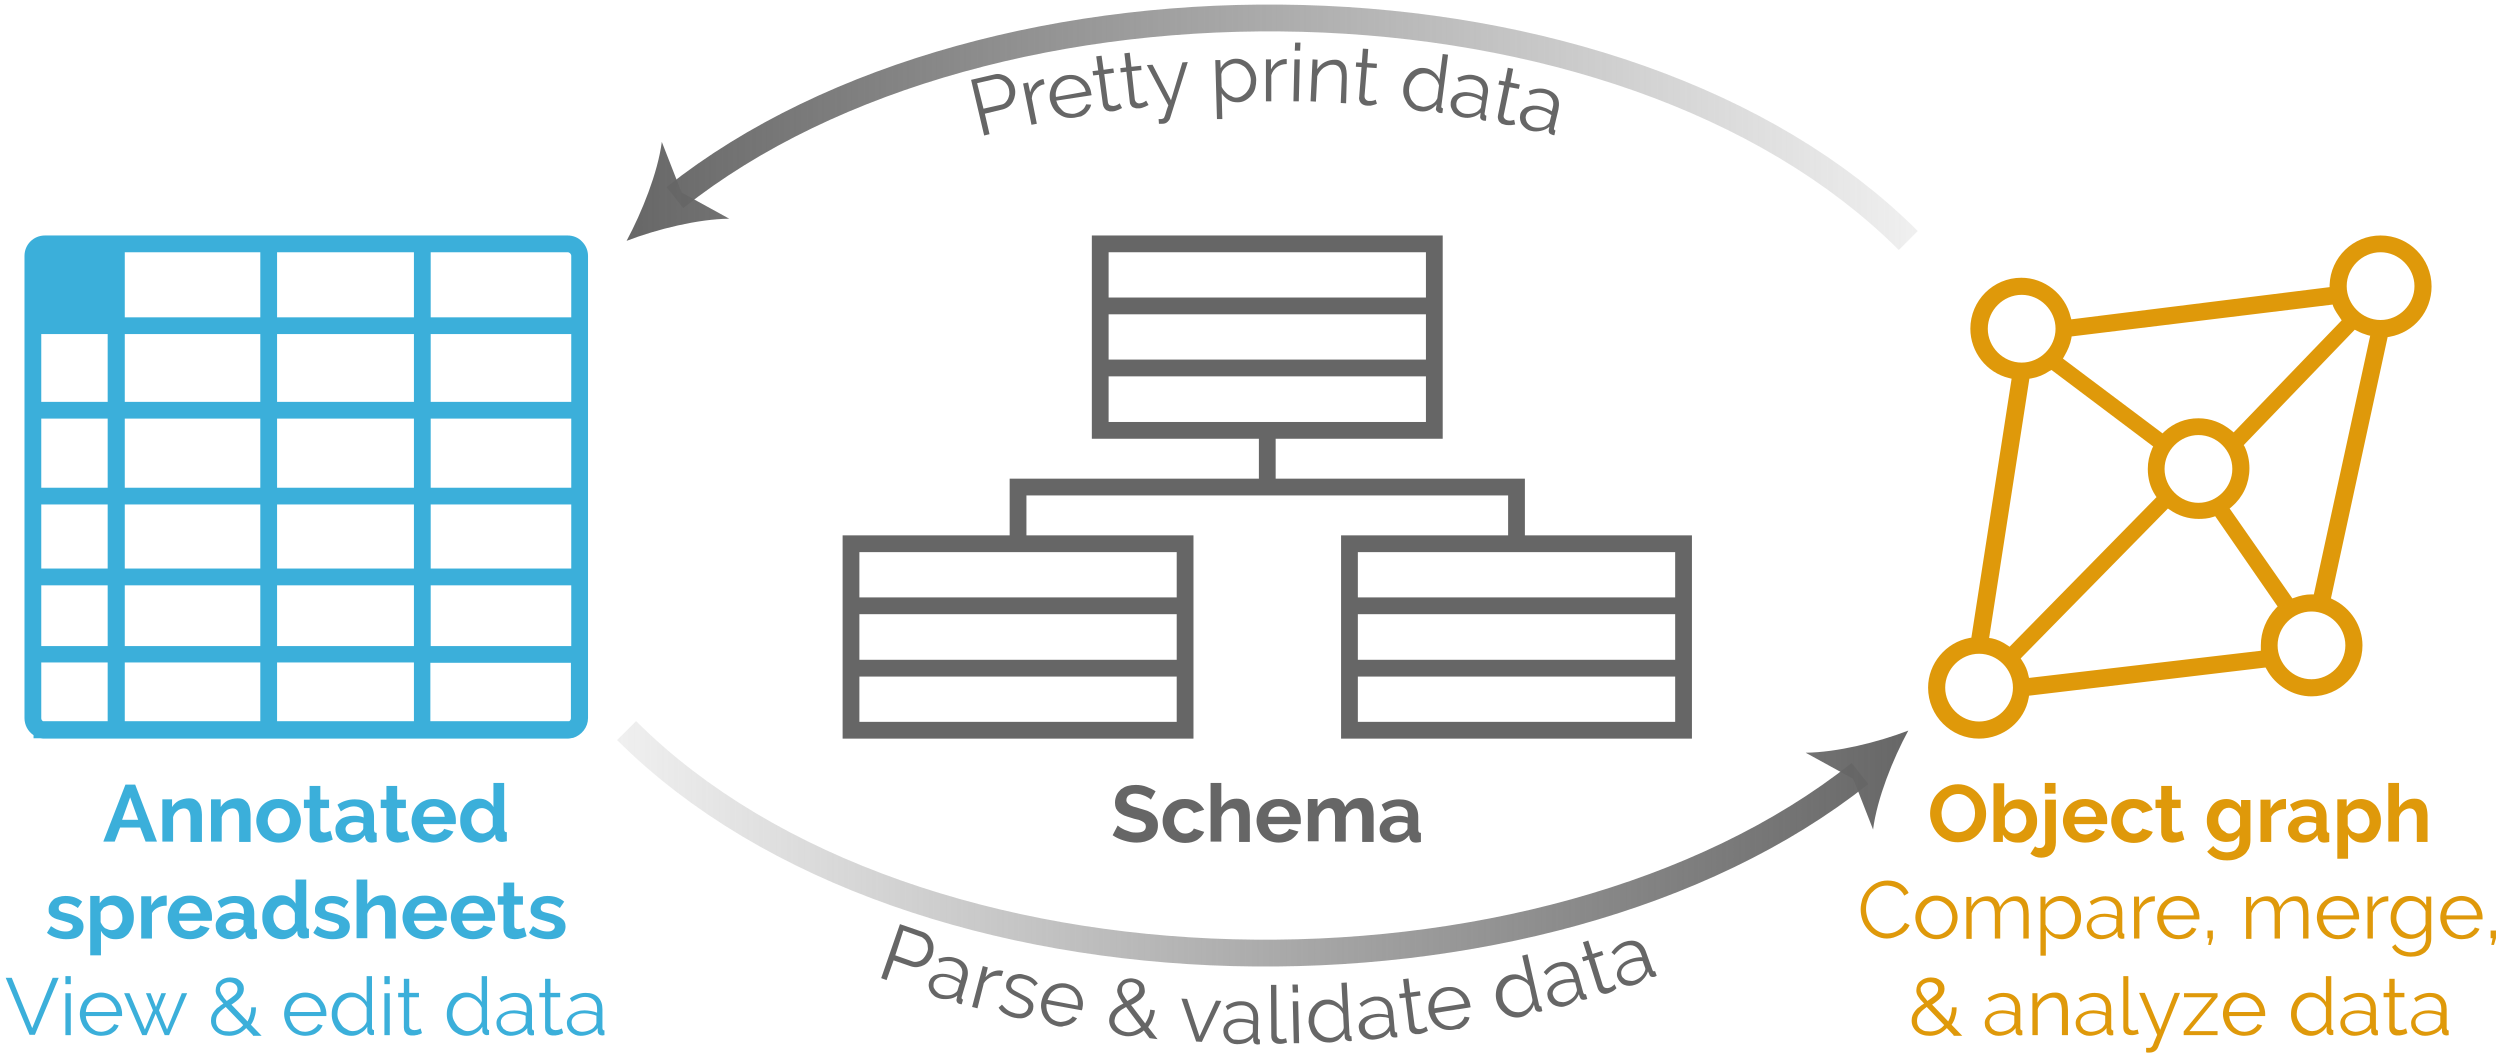 <?xml version="1.0" encoding="utf-8"?>
<!-- Generator: Adobe Illustrator 24.1.2, SVG Export Plug-In . SVG Version: 6.00 Build 0)  -->
<svg version="1.1" id="Layer_1" xmlns="http://www.w3.org/2000/svg" xmlns:xlink="http://www.w3.org/1999/xlink" x="0px" y="0px"
	 viewBox="0 0 745.3 314.9" style="enable-background:new 0 0 745.3 314.9;" xml:space="preserve">
<style type="text/css">
	.st0{fill:#3BAFDA;}
	.st1{fill:#DF990A;}
	.st2{fill:#666666;}
	.st3{fill:none;stroke:url(#SVGID_1_);stroke-width:8;stroke-miterlimit:10;}
	.st4{fill:url(#SVGID_2_);}
	.st5{fill:none;stroke:url(#SVGID_3_);stroke-width:8;stroke-miterlimit:10;}
	.st6{fill:url(#SVGID_4_);}
	.st7{fill:none;}
	.st8{fill:none;stroke:#666666;stroke-width:5;stroke-miterlimit:10;}
</style>
<path class="st0" d="M13.4,220.2c-0.4,0-0.8,0-1.3-0.1l-2.1,0v-0.9l-0.1-0.1c-1.6-1.1-2.6-3-2.6-5V76.3c0-3.4,2.7-6.1,6.1-6.1h155.8
	c1.6,0,3.2,0.6,4.3,1.8c1.2,1.2,1.8,2.7,1.8,4.3v137.8c0,2.7-1.9,5.1-4.5,5.9l-0.1,0v0h-0.1c-0.5,0.1-0.9,0.2-1.3,0.2H13.4z
	 M128.4,215h41.3l0,0c0.3-0.2,0.5-0.5,0.5-0.9v-16.5h-41.9V215z M82.6,215h40.8v-17.5H82.6V215z M37.2,215h40.4v-17.5H37.2V215z
	 M12.3,214.1c0,0.4,0.2,0.7,0.5,0.9l0,0h19.3v-17.5H12.3V214.1z M128.4,192.6h41.9v-18.1h-41.9V192.6z M82.6,192.6h40.8v-18.1H82.6
	V192.6z M37.2,192.6h40.4v-18.1H37.2V192.6z M12.3,192.6h19.8v-18.1H12.3V192.6z M128.4,169.5h41.9v-19.1h-41.9V169.5z M82.6,169.5
	h40.8v-19.1H82.6V169.5z M37.2,169.5h40.4v-19.1H37.2V169.5z M12.3,169.5h19.8v-19.1H12.3V169.5z M128.4,145.4h41.9v-20.6h-41.9
	V145.4z M82.6,145.4h40.8v-20.6H82.6V145.4z M37.2,145.4h40.4v-20.6H37.2V145.4z M12.3,145.4h19.8v-20.6H12.3V145.4z M128.4,119.8
	h41.9V99.6h-41.9V119.8z M82.6,119.8h40.8V99.6H82.6V119.8z M37.2,119.8h40.4V99.6H37.2V119.8z M12.3,119.8h19.8V99.6H12.3V119.8z
	 M128.4,94.6h41.9V76.3c0-0.6-0.5-1.1-1.1-1.1h-40.8V94.6z M82.6,94.6h40.8V75.2H82.6V94.6z M37.2,94.6h40.4l0-19.4H37.2V94.6z"/>
<g>
	<path class="st0" d="M37.4,233.9h2.9l6.5,17h-3.4l-1.6-4.2h-6l-1.6,4.2h-3.4L37.4,233.9z M41.2,244.4l-2.4-6.7l-2.4,6.7H41.2z"/>
	<path class="st0" d="M60,251h-3.2v-7.1c0-1-0.2-1.7-0.5-2.2c-0.4-0.5-0.8-0.7-1.5-0.7c-0.3,0-0.6,0.1-1,0.2s-0.7,0.3-0.9,0.5
		c-0.3,0.2-0.6,0.5-0.8,0.8c-0.2,0.3-0.4,0.7-0.5,1.1v7.3h-3.2v-12.6h2.9v2.3c0.5-0.8,1.1-1.4,2-1.9c0.9-0.4,1.9-0.7,3-0.7
		c0.8,0,1.4,0.1,1.9,0.4s0.9,0.7,1.2,1.1c0.3,0.5,0.5,1,0.6,1.6c0.1,0.6,0.2,1.2,0.2,1.8V251z"/>
	<path class="st0" d="M74.5,251h-3.2v-7.1c0-1-0.2-1.7-0.5-2.2c-0.4-0.5-0.8-0.7-1.5-0.7c-0.3,0-0.6,0.1-1,0.2s-0.7,0.3-0.9,0.5
		c-0.3,0.2-0.6,0.5-0.8,0.8c-0.2,0.3-0.4,0.7-0.5,1.1v7.3h-3.2v-12.6h2.9v2.3c0.5-0.8,1.1-1.4,2-1.9c0.9-0.4,1.9-0.7,3-0.7
		c0.8,0,1.4,0.1,1.9,0.4s0.9,0.7,1.2,1.1c0.3,0.5,0.5,1,0.6,1.6c0.1,0.6,0.2,1.2,0.2,1.8V251z"/>
	<path class="st0" d="M83.1,251.2c-1,0-1.9-0.2-2.8-0.5c-0.8-0.4-1.5-0.8-2.1-1.4c-0.6-0.6-1-1.3-1.3-2.1c-0.3-0.8-0.5-1.6-0.5-2.5
		c0-0.9,0.2-1.7,0.5-2.5c0.3-0.8,0.7-1.5,1.3-2.1c0.6-0.6,1.3-1.1,2.1-1.4c0.8-0.4,1.7-0.5,2.8-0.5s1.9,0.2,2.7,0.5
		c0.8,0.4,1.5,0.8,2.1,1.4s1,1.3,1.3,2.1c0.3,0.8,0.5,1.6,0.5,2.5c0,0.9-0.2,1.7-0.5,2.5c-0.3,0.8-0.7,1.5-1.3,2.1
		c-0.6,0.6-1.2,1.1-2.1,1.4C85.1,251,84.1,251.2,83.1,251.2z M79.8,244.7c0,0.6,0.1,1.1,0.3,1.5s0.4,0.9,0.7,1.2
		c0.3,0.3,0.6,0.6,1,0.8c0.4,0.2,0.8,0.3,1.3,0.3c0.5,0,0.9-0.1,1.3-0.3c0.4-0.2,0.7-0.4,1-0.8s0.5-0.7,0.7-1.2s0.3-1,0.3-1.5
		c0-0.5-0.1-1-0.3-1.5s-0.4-0.9-0.7-1.2s-0.6-0.6-1-0.8c-0.4-0.2-0.8-0.3-1.3-0.3c-0.5,0-0.9,0.1-1.3,0.3c-0.4,0.2-0.7,0.5-1,0.8
		c-0.3,0.3-0.5,0.7-0.7,1.2C79.9,243.7,79.8,244.2,79.8,244.7z"/>
	<path class="st0" d="M99.2,250.3c-0.4,0.2-1,0.4-1.6,0.6c-0.6,0.2-1.3,0.3-2,0.3c-0.4,0-0.9-0.1-1.3-0.2c-0.4-0.1-0.7-0.3-1-0.5
		s-0.5-0.6-0.7-1c-0.2-0.4-0.3-0.9-0.3-1.4v-7.2h-1.7v-2.5h1.7v-4.1h3.2v4.1h2.6v2.5h-2.6v6.1c0,0.4,0.1,0.8,0.3,0.9
		s0.5,0.3,0.9,0.3s0.7-0.1,1-0.2c0.3-0.1,0.6-0.2,0.8-0.3L99.2,250.3z"/>
	<path class="st0" d="M104.3,251.2c-0.6,0-1.2-0.1-1.7-0.3c-0.5-0.2-1-0.5-1.4-0.8c-0.4-0.4-0.7-0.8-0.9-1.3c-0.2-0.5-0.3-1-0.3-1.6
		c0-0.6,0.1-1.1,0.4-1.6c0.3-0.5,0.6-0.9,1.1-1.3c0.5-0.4,1-0.6,1.7-0.8c0.7-0.2,1.4-0.3,2.2-0.3c0.6,0,1.1,0,1.6,0.1
		c0.5,0.1,1,0.2,1.4,0.4V243c0-0.8-0.2-1.5-0.7-1.9c-0.5-0.4-1.2-0.7-2.1-0.7c-0.7,0-1.3,0.1-2,0.4c-0.6,0.2-1.3,0.6-2,1.1l-1-2
		c1.6-1.1,3.4-1.6,5.2-1.6c1.8,0,3.2,0.4,4.2,1.3c1,0.9,1.5,2.2,1.5,3.9v3.9c0,0.3,0.1,0.6,0.2,0.7c0.1,0.1,0.3,0.2,0.6,0.2v2.7
		c-0.5,0.1-1,0.2-1.4,0.2c-0.6,0-1.1-0.1-1.4-0.4c-0.3-0.3-0.5-0.6-0.6-1.1l-0.1-0.7c-0.6,0.7-1.2,1.3-2,1.7
		C106.1,251,105.2,251.2,104.3,251.2z M105.2,248.9c0.5,0,1.1-0.1,1.5-0.3c0.5-0.2,0.9-0.4,1.1-0.8c0.4-0.3,0.5-0.6,0.5-0.9v-1.4
		c-0.4-0.1-0.8-0.3-1.2-0.3c-0.4-0.1-0.9-0.1-1.3-0.1c-0.8,0-1.5,0.2-2,0.6s-0.8,0.9-0.8,1.4c0,0.5,0.2,1,0.6,1.4
		C104.1,248.7,104.6,248.9,105.2,248.9z"/>
	<path class="st0" d="M122.1,250.3c-0.4,0.2-1,0.4-1.6,0.6c-0.6,0.2-1.3,0.3-2,0.3c-0.4,0-0.9-0.1-1.3-0.2c-0.4-0.1-0.7-0.3-1-0.5
		s-0.5-0.6-0.7-1c-0.2-0.4-0.3-0.9-0.3-1.4v-7.2h-1.7v-2.5h1.7v-4.1h3.2v4.1h2.6v2.5h-2.6v6.1c0,0.4,0.1,0.8,0.3,0.9
		s0.5,0.3,0.9,0.3s0.7-0.1,1-0.2c0.3-0.1,0.6-0.2,0.8-0.3L122.1,250.3z"/>
	<path class="st0" d="M129.3,251.2c-1,0-1.9-0.2-2.7-0.5c-0.8-0.3-1.5-0.8-2.1-1.4c-0.6-0.6-1-1.3-1.3-2.1c-0.3-0.8-0.5-1.6-0.5-2.5
		c0-0.9,0.2-1.7,0.5-2.5c0.3-0.8,0.7-1.5,1.3-2.1c0.6-0.6,1.3-1.1,2.1-1.4c0.8-0.4,1.7-0.5,2.8-0.5s1.9,0.2,2.7,0.5
		c0.8,0.4,1.5,0.8,2.1,1.4s1,1.3,1.3,2.1c0.3,0.8,0.4,1.6,0.4,2.4c0,0.2,0,0.4,0,0.6c0,0.2,0,0.4-0.1,0.5h-9.7
		c0,0.5,0.2,0.9,0.4,1.3c0.2,0.4,0.4,0.7,0.7,1c0.3,0.3,0.6,0.5,1,0.6c0.4,0.1,0.8,0.2,1.2,0.2c0.6,0,1.2-0.2,1.8-0.5
		c0.6-0.3,1-0.7,1.2-1.2l2.8,0.8c-0.5,1-1.2,1.7-2.2,2.4C131.9,250.9,130.7,251.2,129.3,251.2z M132.6,243.6c-0.1-0.9-0.4-1.7-1-2.3
		c-0.6-0.6-1.4-0.9-2.2-0.9c-0.4,0-0.8,0.1-1.2,0.2c-0.4,0.2-0.7,0.4-1,0.6c-0.3,0.3-0.5,0.6-0.7,1c-0.2,0.4-0.3,0.8-0.3,1.3H132.6z
		"/>
	<path class="st0" d="M143.1,251.2c-0.9,0-1.7-0.2-2.4-0.5c-0.7-0.3-1.4-0.8-1.9-1.4c-0.5-0.6-0.9-1.3-1.2-2.1
		c-0.3-0.8-0.4-1.6-0.4-2.6s0.1-1.8,0.4-2.5c0.3-0.8,0.7-1.5,1.2-2.1c0.5-0.6,1.1-1.1,1.8-1.4c0.7-0.3,1.4-0.5,2.3-0.5
		c0.9,0,1.8,0.2,2.5,0.7c0.7,0.4,1.3,1,1.7,1.8v-7.2h3.2v13.8c0,0.3,0.1,0.6,0.2,0.7c0.1,0.1,0.3,0.2,0.6,0.2v2.7
		c-0.6,0.1-1,0.2-1.4,0.2c-0.6,0-1-0.1-1.4-0.4s-0.6-0.7-0.6-1.1l-0.1-0.8c-0.5,0.8-1.1,1.4-1.9,1.8
		C144.8,251,143.9,251.2,143.1,251.2z M143.9,248.5c0.3,0,0.6-0.1,0.9-0.2c0.3-0.1,0.6-0.3,0.9-0.4c0.3-0.2,0.5-0.4,0.7-0.7
		c0.2-0.3,0.4-0.5,0.5-0.8v-3c-0.1-0.4-0.3-0.7-0.5-1s-0.5-0.6-0.8-0.8c-0.3-0.2-0.6-0.4-0.9-0.5c-0.3-0.1-0.7-0.2-1-0.2
		c-0.5,0-0.9,0.1-1.3,0.3c-0.4,0.2-0.8,0.5-1,0.9c-0.3,0.4-0.5,0.8-0.7,1.2c-0.2,0.5-0.2,0.9-0.2,1.4c0,0.5,0.1,1,0.3,1.5
		c0.2,0.4,0.4,0.8,0.7,1.2c0.3,0.3,0.7,0.6,1.1,0.8C142.9,248.4,143.4,248.5,143.9,248.5z"/>
	<path class="st0" d="M19.7,280c-1.1,0-2.1-0.2-3.1-0.5c-1-0.3-1.9-0.8-2.6-1.4l1.2-2c0.8,0.5,1.5,1,2.2,1.2
		c0.7,0.3,1.5,0.4,2.2,0.4c0.6,0,1.1-0.1,1.5-0.4s0.6-0.6,0.6-1c0-0.4-0.2-0.8-0.6-1c-0.4-0.2-1.1-0.4-2.1-0.7
		c-0.8-0.2-1.5-0.4-2.1-0.6c-0.6-0.2-1-0.4-1.4-0.7c-0.4-0.3-0.6-0.6-0.8-0.9c-0.2-0.3-0.2-0.8-0.2-1.2c0-0.6,0.1-1.2,0.4-1.7
		c0.2-0.5,0.6-0.9,1-1.3c0.4-0.4,1-0.6,1.6-0.8c0.6-0.2,1.3-0.3,2-0.3c0.9,0,1.8,0.1,2.7,0.4c0.8,0.3,1.6,0.7,2.3,1.3l-1.3,1.9
		c-0.6-0.5-1.3-0.8-1.9-1.1c-0.6-0.2-1.2-0.3-1.8-0.3c-0.5,0-1,0.1-1.4,0.3c-0.4,0.2-0.6,0.6-0.6,1.1c0,0.2,0,0.4,0.1,0.6
		c0.1,0.1,0.2,0.3,0.4,0.4c0.2,0.1,0.4,0.2,0.8,0.3c0.3,0.1,0.7,0.2,1.2,0.3c0.9,0.2,1.6,0.4,2.2,0.7c0.6,0.2,1.1,0.5,1.5,0.8
		c0.4,0.3,0.7,0.6,0.9,1s0.3,0.8,0.3,1.4c0,1.2-0.5,2.2-1.4,2.9S21.3,280,19.7,280z"/>
	<path class="st0" d="M34.4,280c-1,0-1.9-0.2-2.6-0.7c-0.7-0.4-1.3-1-1.7-1.8v7.3h-3.2v-17.7h2.8v2.2c0.5-0.7,1.1-1.3,1.8-1.7
		c0.7-0.4,1.6-0.6,2.5-0.6c0.8,0,1.6,0.2,2.4,0.5c0.7,0.3,1.3,0.8,1.9,1.4c0.5,0.6,0.9,1.3,1.2,2.1s0.4,1.6,0.4,2.5
		c0,0.9-0.1,1.8-0.4,2.6c-0.3,0.8-0.7,1.5-1.1,2.1c-0.5,0.6-1.1,1.1-1.7,1.4S35.2,280,34.4,280z M33.3,277.3c0.5,0,0.9-0.1,1.3-0.3
		c0.4-0.2,0.8-0.5,1-0.8c0.3-0.4,0.5-0.8,0.7-1.2c0.2-0.5,0.2-0.9,0.2-1.4c0-0.5-0.1-1-0.3-1.5s-0.4-0.9-0.7-1.2s-0.7-0.6-1.1-0.8
		c-0.4-0.2-0.9-0.3-1.4-0.3c-0.3,0-0.6,0.1-0.9,0.2c-0.3,0.1-0.6,0.3-0.9,0.4s-0.5,0.4-0.7,0.7c-0.2,0.3-0.4,0.5-0.5,0.8v3
		c0.3,0.7,0.7,1.3,1.3,1.8C32,277,32.6,277.3,33.3,277.3z"/>
	<path class="st0" d="M49.6,270c-1,0-1.8,0.2-2.6,0.6c-0.8,0.4-1.3,0.9-1.7,1.6v7.6h-3.2v-12.6h3v2.7c0.2-0.4,0.5-0.8,0.8-1.2
		c0.3-0.3,0.6-0.6,1-0.9s0.7-0.5,1.1-0.6c0.4-0.1,0.7-0.2,1-0.2c0.2,0,0.3,0,0.4,0c0.1,0,0.2,0,0.3,0V270z"/>
	<path class="st0" d="M56.6,280c-1,0-1.9-0.2-2.7-0.5c-0.8-0.3-1.5-0.8-2.1-1.4c-0.6-0.6-1-1.3-1.3-2.1c-0.3-0.8-0.5-1.6-0.5-2.5
		c0-0.9,0.2-1.7,0.5-2.5c0.3-0.8,0.7-1.5,1.3-2.1c0.6-0.6,1.3-1.1,2.1-1.4c0.8-0.4,1.7-0.5,2.8-0.5s1.9,0.2,2.7,0.5
		c0.8,0.4,1.5,0.8,2.1,1.4s1,1.3,1.3,2.1c0.3,0.8,0.4,1.6,0.4,2.4c0,0.2,0,0.4,0,0.6c0,0.2,0,0.4-0.1,0.5h-9.7
		c0,0.5,0.2,0.9,0.4,1.3c0.2,0.4,0.4,0.7,0.7,1c0.3,0.3,0.6,0.5,1,0.6c0.4,0.1,0.8,0.2,1.2,0.2c0.6,0,1.2-0.2,1.8-0.5
		c0.6-0.3,1-0.7,1.2-1.2l2.8,0.8c-0.5,1-1.2,1.7-2.2,2.4C59.2,279.7,58,280,56.6,280z M59.8,272.4c-0.1-0.9-0.4-1.7-1-2.3
		c-0.6-0.6-1.4-0.9-2.2-0.9c-0.4,0-0.8,0.1-1.2,0.2c-0.4,0.2-0.7,0.4-1,0.6c-0.3,0.3-0.5,0.6-0.7,1c-0.2,0.4-0.3,0.8-0.3,1.3H59.8z"
		/>
	<path class="st0" d="M68.6,280c-0.6,0-1.2-0.1-1.7-0.3c-0.5-0.2-1-0.5-1.4-0.8c-0.4-0.4-0.7-0.8-0.9-1.3c-0.2-0.5-0.3-1-0.3-1.6
		c0-0.6,0.1-1.1,0.4-1.6c0.3-0.5,0.6-0.9,1.1-1.3c0.5-0.4,1-0.6,1.7-0.8c0.7-0.2,1.4-0.3,2.2-0.3c0.6,0,1.1,0,1.6,0.1
		c0.5,0.1,1,0.2,1.4,0.4v-0.7c0-0.8-0.2-1.5-0.7-1.9c-0.5-0.4-1.2-0.7-2.1-0.7c-0.7,0-1.3,0.1-2,0.4c-0.6,0.2-1.3,0.6-2,1.1l-1-2
		c1.6-1.1,3.4-1.6,5.2-1.6c1.8,0,3.2,0.4,4.2,1.3c1,0.9,1.5,2.2,1.5,3.9v3.9c0,0.3,0.1,0.6,0.2,0.7c0.1,0.1,0.3,0.2,0.6,0.2v2.7
		c-0.5,0.1-1,0.2-1.4,0.2c-0.6,0-1.1-0.1-1.4-0.4c-0.3-0.3-0.5-0.6-0.6-1.1l-0.1-0.7c-0.6,0.7-1.2,1.3-2,1.7
		C70.3,279.8,69.5,280,68.6,280z M69.5,277.7c0.5,0,1.1-0.1,1.5-0.3c0.5-0.2,0.9-0.4,1.1-0.8c0.4-0.3,0.5-0.6,0.5-0.9v-1.4
		c-0.4-0.1-0.8-0.3-1.2-0.3c-0.4-0.1-0.9-0.1-1.3-0.1c-0.8,0-1.5,0.2-2,0.6s-0.8,0.9-0.8,1.4c0,0.5,0.2,1,0.6,1.4
		C68.3,277.5,68.9,277.7,69.5,277.7z"/>
	<path class="st0" d="M84.1,280c-0.9,0-1.7-0.2-2.4-0.5c-0.7-0.3-1.4-0.8-1.9-1.4c-0.5-0.6-0.9-1.3-1.2-2.1
		c-0.3-0.8-0.4-1.6-0.4-2.6s0.1-1.8,0.4-2.5c0.3-0.8,0.7-1.5,1.2-2.1c0.5-0.6,1.1-1.1,1.8-1.4c0.7-0.3,1.4-0.5,2.3-0.5
		c0.9,0,1.8,0.2,2.5,0.7c0.7,0.4,1.3,1,1.7,1.8v-7.2h3.2v13.8c0,0.3,0.1,0.6,0.2,0.7c0.1,0.1,0.3,0.2,0.6,0.2v2.7
		c-0.6,0.1-1,0.2-1.4,0.2c-0.6,0-1-0.1-1.4-0.4s-0.6-0.7-0.6-1.1l-0.1-0.8c-0.5,0.8-1.1,1.4-1.9,1.8C85.8,279.8,85,280,84.1,280z
		 M84.9,277.3c0.3,0,0.6-0.1,0.9-0.2c0.3-0.1,0.6-0.3,0.9-0.4c0.3-0.2,0.5-0.4,0.7-0.7c0.2-0.3,0.4-0.5,0.5-0.8v-3
		c-0.1-0.4-0.3-0.7-0.5-1s-0.5-0.6-0.8-0.8c-0.3-0.2-0.6-0.4-0.9-0.5c-0.3-0.1-0.7-0.2-1-0.2c-0.5,0-0.9,0.1-1.3,0.3
		c-0.4,0.2-0.8,0.5-1,0.9c-0.3,0.4-0.5,0.8-0.7,1.2c-0.2,0.5-0.2,0.9-0.2,1.4c0,0.5,0.1,1,0.3,1.5c0.2,0.4,0.4,0.8,0.7,1.2
		c0.3,0.3,0.7,0.6,1.1,0.8C84,277.2,84.4,277.3,84.9,277.3z"/>
	<path class="st0" d="M99.1,280c-1.1,0-2.1-0.2-3.1-0.5c-1-0.3-1.9-0.8-2.6-1.4l1.2-2c0.8,0.5,1.5,1,2.2,1.2
		c0.7,0.3,1.5,0.4,2.2,0.4c0.6,0,1.1-0.1,1.5-0.4s0.6-0.6,0.6-1c0-0.4-0.2-0.8-0.6-1c-0.4-0.2-1.1-0.4-2.1-0.7
		c-0.8-0.2-1.5-0.4-2.1-0.6c-0.6-0.2-1-0.4-1.4-0.7c-0.4-0.3-0.6-0.6-0.8-0.9c-0.2-0.3-0.2-0.8-0.2-1.2c0-0.6,0.1-1.2,0.4-1.7
		c0.2-0.5,0.6-0.9,1-1.3c0.4-0.4,1-0.6,1.6-0.8c0.6-0.2,1.3-0.3,2-0.3c0.9,0,1.8,0.1,2.7,0.4c0.8,0.3,1.6,0.7,2.3,1.3l-1.3,1.9
		c-0.6-0.5-1.3-0.8-1.9-1.1c-0.6-0.2-1.2-0.3-1.8-0.3c-0.5,0-1,0.1-1.4,0.3c-0.4,0.2-0.6,0.6-0.6,1.1c0,0.2,0,0.4,0.1,0.6
		c0.1,0.1,0.2,0.3,0.4,0.4c0.2,0.1,0.4,0.2,0.8,0.3c0.3,0.1,0.7,0.2,1.2,0.3c0.9,0.2,1.6,0.4,2.2,0.7c0.6,0.2,1.1,0.5,1.5,0.8
		c0.4,0.3,0.7,0.6,0.9,1s0.3,0.8,0.3,1.4c0,1.2-0.5,2.2-1.4,2.9S100.7,280,99.1,280z"/>
	<path class="st0" d="M118,279.8h-3.2v-7.1c0-1-0.2-1.7-0.6-2.2s-0.9-0.7-1.6-0.7c-0.3,0-0.6,0.1-0.9,0.2c-0.3,0.1-0.6,0.3-0.9,0.5
		c-0.3,0.2-0.6,0.5-0.8,0.8c-0.2,0.3-0.4,0.7-0.5,1.1v7.3h-3.2v-17.5h3.2v7.3c0.5-0.8,1.1-1.4,1.9-1.9s1.7-0.7,2.6-0.7
		c0.8,0,1.5,0.1,2,0.4c0.5,0.3,0.9,0.7,1.2,1.1c0.3,0.5,0.5,1,0.6,1.6s0.2,1.2,0.2,1.8V279.8z"/>
	<path class="st0" d="M126.6,280c-1,0-1.9-0.2-2.7-0.5c-0.8-0.3-1.5-0.8-2.1-1.4c-0.6-0.6-1-1.3-1.3-2.1c-0.3-0.8-0.5-1.6-0.5-2.5
		c0-0.9,0.2-1.7,0.5-2.5c0.3-0.8,0.7-1.5,1.3-2.1c0.6-0.6,1.3-1.1,2.1-1.4c0.8-0.4,1.7-0.5,2.8-0.5s1.9,0.2,2.7,0.5
		c0.8,0.4,1.5,0.8,2.1,1.4s1,1.3,1.3,2.1c0.3,0.8,0.4,1.6,0.4,2.4c0,0.2,0,0.4,0,0.6c0,0.2,0,0.4-0.1,0.5h-9.7
		c0,0.5,0.2,0.9,0.4,1.3c0.2,0.4,0.4,0.7,0.7,1c0.3,0.3,0.6,0.5,1,0.6c0.4,0.1,0.8,0.2,1.2,0.2c0.6,0,1.2-0.2,1.8-0.5
		c0.6-0.3,1-0.7,1.2-1.2l2.8,0.8c-0.5,1-1.2,1.7-2.2,2.4C129.3,279.7,128,280,126.6,280z M129.9,272.4c-0.1-0.9-0.4-1.7-1-2.3
		c-0.6-0.6-1.4-0.9-2.2-0.9c-0.4,0-0.8,0.1-1.2,0.2c-0.4,0.2-0.7,0.4-1,0.6c-0.3,0.3-0.5,0.6-0.7,1c-0.2,0.4-0.3,0.8-0.3,1.3H129.9z
		"/>
	<path class="st0" d="M141,280c-1,0-1.9-0.2-2.7-0.5c-0.8-0.3-1.5-0.8-2.1-1.4c-0.6-0.6-1-1.3-1.3-2.1c-0.3-0.8-0.5-1.6-0.5-2.5
		c0-0.9,0.2-1.7,0.5-2.5c0.3-0.8,0.7-1.5,1.3-2.1c0.6-0.6,1.3-1.1,2.1-1.4c0.8-0.4,1.7-0.5,2.8-0.5s1.9,0.2,2.7,0.5
		c0.8,0.4,1.5,0.8,2.1,1.4s1,1.3,1.3,2.1c0.3,0.8,0.4,1.6,0.4,2.4c0,0.2,0,0.4,0,0.6c0,0.2,0,0.4-0.1,0.5h-9.7
		c0,0.5,0.2,0.9,0.4,1.3c0.2,0.4,0.4,0.7,0.7,1c0.3,0.3,0.6,0.5,1,0.6c0.4,0.1,0.8,0.2,1.2,0.2c0.6,0,1.2-0.2,1.8-0.5
		c0.6-0.3,1-0.7,1.2-1.2l2.8,0.8c-0.5,1-1.2,1.7-2.2,2.4C143.6,279.7,142.4,280,141,280z M144.3,272.4c-0.1-0.9-0.4-1.7-1-2.3
		c-0.6-0.6-1.4-0.9-2.2-0.9c-0.4,0-0.8,0.1-1.2,0.2c-0.4,0.2-0.7,0.4-1,0.6c-0.3,0.3-0.5,0.6-0.7,1c-0.2,0.4-0.3,0.8-0.3,1.3H144.3z
		"/>
	<path class="st0" d="M157,279.1c-0.4,0.2-1,0.4-1.6,0.6c-0.6,0.2-1.3,0.3-2,0.3c-0.4,0-0.9-0.1-1.3-0.2c-0.4-0.1-0.7-0.3-1-0.5
		s-0.5-0.6-0.7-1c-0.2-0.4-0.3-0.9-0.3-1.4v-7.2h-1.7v-2.5h1.7v-4.1h3.2v4.1h2.6v2.5h-2.6v6.1c0,0.4,0.1,0.8,0.3,0.9
		s0.5,0.3,0.9,0.3s0.7-0.1,1-0.2c0.3-0.1,0.6-0.2,0.8-0.3L157,279.1z"/>
	<path class="st0" d="M163.4,280c-1.1,0-2.1-0.2-3.1-0.5c-1-0.3-1.9-0.8-2.6-1.4l1.2-2c0.8,0.5,1.5,1,2.2,1.2
		c0.7,0.3,1.5,0.4,2.2,0.4c0.6,0,1.1-0.1,1.5-0.4s0.6-0.6,0.6-1c0-0.4-0.2-0.8-0.6-1c-0.4-0.2-1.1-0.4-2.1-0.7
		c-0.8-0.2-1.5-0.4-2.1-0.6c-0.6-0.2-1-0.4-1.4-0.7c-0.4-0.3-0.6-0.6-0.8-0.9c-0.2-0.3-0.2-0.8-0.2-1.2c0-0.6,0.1-1.2,0.4-1.7
		c0.2-0.5,0.6-0.9,1-1.3c0.4-0.4,1-0.6,1.6-0.8c0.6-0.2,1.3-0.3,2-0.3c0.9,0,1.8,0.1,2.7,0.4c0.8,0.3,1.6,0.7,2.3,1.3l-1.3,1.9
		c-0.6-0.5-1.3-0.8-1.9-1.1c-0.6-0.2-1.2-0.3-1.8-0.3c-0.5,0-1,0.1-1.4,0.3c-0.4,0.2-0.6,0.6-0.6,1.1c0,0.2,0,0.4,0.1,0.6
		c0.1,0.1,0.2,0.3,0.4,0.4c0.2,0.1,0.4,0.2,0.8,0.3c0.3,0.1,0.7,0.2,1.2,0.3c0.9,0.2,1.6,0.4,2.2,0.7c0.6,0.2,1.1,0.5,1.5,0.8
		c0.4,0.3,0.7,0.6,0.9,1s0.3,0.8,0.3,1.4c0,1.2-0.5,2.2-1.4,2.9S165,280,163.4,280z"/>
	<path class="st0" d="M3.5,291.5l6.1,15l6.1-15h1.8l-7.1,17H8.8l-7.1-17H3.5z"/>
	<path class="st0" d="M19.5,293.4V291h1.6v2.4H19.5z M19.5,308.6v-12.5h1.6v12.5H19.5z"/>
	<path class="st0" d="M30.1,308.8c-0.9,0-1.7-0.2-2.5-0.5c-0.8-0.3-1.4-0.8-2-1.4c-0.6-0.6-1-1.3-1.3-2.1s-0.5-1.6-0.5-2.5
		c0-0.9,0.2-1.7,0.5-2.5c0.3-0.8,0.7-1.5,1.3-2c0.6-0.6,1.2-1,2-1.4c0.8-0.3,1.6-0.5,2.5-0.5c0.9,0,1.7,0.2,2.5,0.5
		c0.8,0.3,1.4,0.8,2,1.4c0.5,0.6,1,1.3,1.3,2c0.3,0.8,0.5,1.6,0.5,2.4c0,0.1,0,0.3,0,0.4s0,0.2,0,0.3H25.6c0,0.7,0.2,1.3,0.5,1.9
		c0.3,0.6,0.6,1.1,1,1.5s0.9,0.7,1.4,1c0.5,0.2,1.1,0.3,1.7,0.3c0.4,0,0.8-0.1,1.2-0.2c0.4-0.1,0.8-0.3,1.1-0.5
		c0.3-0.2,0.6-0.4,0.9-0.7s0.5-0.6,0.6-0.9l1.4,0.4c-0.2,0.5-0.5,0.9-0.8,1.3s-0.8,0.7-1.2,1s-1,0.5-1.5,0.6
		C31.3,308.7,30.7,308.8,30.1,308.8z M34.7,301.7c0-0.7-0.2-1.3-0.5-1.8c-0.3-0.6-0.6-1-1-1.4s-0.9-0.7-1.4-0.9
		c-0.5-0.2-1.1-0.3-1.7-0.3c-0.6,0-1.2,0.1-1.7,0.3c-0.5,0.2-1,0.5-1.4,0.9c-0.4,0.4-0.7,0.9-1,1.4c-0.2,0.6-0.4,1.2-0.4,1.8H34.7z"
		/>
	<path class="st0" d="M54.2,296.1h1.6l-5.4,12.5h-1.3l-2.7-6.4l-2.7,6.4h-1.3L37,296.1h1.6l4.6,10.8l2.4-5.7l-2.1-5.1h1.4l1.6,4.1
		l1.6-4.1h1.4l-2.1,5.1l2.4,5.7L54.2,296.1z"/>
	<path class="st0" d="M75.4,308.6l-2-2.1c-0.7,0.7-1.4,1.3-2.3,1.7s-1.8,0.6-2.8,0.6c-0.8,0-1.5-0.1-2.1-0.3
		c-0.7-0.2-1.2-0.5-1.7-0.9c-0.5-0.4-0.9-0.9-1.2-1.5s-0.4-1.2-0.4-1.9c0-0.6,0.1-1.1,0.3-1.6c0.2-0.5,0.5-0.9,0.8-1.3
		c0.3-0.4,0.7-0.8,1.2-1.1c0.4-0.4,0.9-0.7,1.4-1c-0.4-0.5-0.8-0.9-1.1-1.2c-0.3-0.4-0.5-0.7-0.7-1c-0.2-0.3-0.3-0.6-0.4-0.9
		s-0.1-0.6-0.1-0.9c0-0.5,0.1-1,0.3-1.5c0.2-0.5,0.5-0.9,0.9-1.2s0.8-0.6,1.4-0.8c0.5-0.2,1.1-0.3,1.7-0.3c0.6,0,1.1,0.1,1.6,0.2
		s0.9,0.4,1.3,0.7c0.4,0.3,0.6,0.7,0.9,1.1c0.2,0.4,0.3,0.9,0.3,1.4c0,0.5-0.1,0.9-0.3,1.4c-0.2,0.4-0.5,0.8-0.8,1.2
		c-0.3,0.4-0.7,0.7-1.2,1.1c-0.4,0.3-0.9,0.7-1.4,1l4.8,5c0.3-0.6,0.6-1.3,0.8-2s0.3-1.5,0.3-2.2h1.4c0,1-0.1,1.9-0.4,2.8
		c-0.2,0.9-0.6,1.7-1.1,2.4l3.2,3.3H75.4z M68.4,307.5c0.8,0,1.6-0.2,2.3-0.5s1.3-0.8,1.8-1.4l-5.2-5.4c-0.8,0.6-1.6,1.2-2.1,1.9
		c-0.6,0.6-0.8,1.4-0.8,2.3c0,0.5,0.1,1,0.3,1.4c0.2,0.4,0.5,0.8,0.9,1c0.4,0.3,0.8,0.5,1.3,0.6C67.4,307.4,67.9,307.5,68.4,307.5z
		 M65.6,295c0,0.2,0,0.4,0.1,0.6c0.1,0.2,0.2,0.4,0.3,0.7s0.4,0.5,0.6,0.9s0.6,0.7,1,1.2c0.9-0.6,1.7-1.2,2.3-1.7
		c0.6-0.5,0.9-1.1,0.9-1.8c0-0.6-0.2-1.1-0.7-1.5c-0.5-0.4-1.1-0.6-1.8-0.6c-0.4,0-0.8,0.1-1.1,0.2s-0.6,0.3-0.9,0.5
		c-0.2,0.2-0.4,0.5-0.6,0.8C65.6,294.4,65.6,294.7,65.6,295z"/>
	<path class="st0" d="M91,308.8c-0.9,0-1.7-0.2-2.5-0.5c-0.8-0.3-1.4-0.8-2-1.4c-0.6-0.6-1-1.3-1.3-2.1s-0.5-1.6-0.5-2.5
		c0-0.9,0.2-1.7,0.5-2.5c0.3-0.8,0.7-1.5,1.3-2c0.6-0.6,1.2-1,2-1.4c0.8-0.3,1.6-0.5,2.5-0.5c0.9,0,1.7,0.2,2.5,0.5
		c0.8,0.3,1.4,0.8,2,1.4c0.5,0.6,1,1.3,1.3,2c0.3,0.8,0.5,1.6,0.5,2.4c0,0.1,0,0.3,0,0.4s0,0.2,0,0.3H86.4c0,0.7,0.2,1.3,0.5,1.9
		c0.3,0.6,0.6,1.1,1,1.5s0.9,0.7,1.4,1c0.5,0.2,1.1,0.3,1.7,0.3c0.4,0,0.8-0.1,1.2-0.2c0.4-0.1,0.8-0.3,1.1-0.5
		c0.3-0.2,0.6-0.4,0.9-0.7s0.5-0.6,0.6-0.9l1.4,0.4c-0.2,0.5-0.5,0.9-0.8,1.3s-0.8,0.7-1.2,1s-1,0.5-1.5,0.6
		C92.2,308.7,91.6,308.8,91,308.8z M95.6,301.7c0-0.7-0.2-1.3-0.5-1.8c-0.3-0.6-0.6-1-1-1.4s-0.9-0.7-1.4-0.9
		c-0.5-0.2-1.1-0.3-1.7-0.3c-0.6,0-1.2,0.1-1.7,0.3c-0.5,0.2-1,0.5-1.4,0.9c-0.4,0.4-0.7,0.9-1,1.4c-0.2,0.6-0.4,1.2-0.4,1.8H95.6z"
		/>
	<path class="st0" d="M104.8,308.8c-0.9,0-1.7-0.2-2.4-0.5c-0.7-0.4-1.4-0.8-1.9-1.4c-0.5-0.6-0.9-1.3-1.2-2.1
		c-0.3-0.8-0.4-1.6-0.4-2.4c0-0.9,0.1-1.7,0.4-2.5s0.7-1.5,1.2-2.1s1.1-1.1,1.8-1.4c0.7-0.3,1.5-0.5,2.3-0.5c1.1,0,2,0.3,2.8,0.8
		c0.8,0.6,1.5,1.2,1.9,2V291h1.6v15.4c0,0.4,0.2,0.7,0.6,0.7v1.4c-0.2,0-0.4,0.1-0.6,0.1c-0.4,0-0.7-0.1-1-0.4s-0.4-0.5-0.4-0.9
		v-1.2c-0.5,0.8-1.2,1.5-2,1.9C106.6,308.6,105.7,308.8,104.8,308.8z M105.2,307.4c0.4,0,0.8-0.1,1.3-0.2c0.5-0.2,0.9-0.4,1.3-0.7
		c0.4-0.3,0.7-0.6,1-1s0.5-0.8,0.5-1.2v-3.9c-0.2-0.4-0.4-0.8-0.7-1.2c-0.3-0.4-0.7-0.7-1-1c-0.4-0.3-0.8-0.5-1.3-0.7
		c-0.4-0.2-0.9-0.2-1.3-0.2c-0.7,0-1.3,0.1-1.8,0.4s-1,0.7-1.4,1.1c-0.4,0.5-0.7,1-0.9,1.6c-0.2,0.6-0.3,1.2-0.3,1.9
		c0,0.7,0.1,1.3,0.4,1.9s0.6,1.1,1,1.6s0.9,0.8,1.5,1.1C103.9,307.2,104.5,307.4,105.2,307.4z"/>
	<path class="st0" d="M114.6,293.4V291h1.6v2.4H114.6z M114.6,308.6v-12.5h1.6v12.5H114.6z"/>
	<path class="st0" d="M125.8,308c-0.1,0-0.2,0.1-0.4,0.2s-0.4,0.2-0.6,0.2c-0.2,0.1-0.5,0.2-0.8,0.2c-0.3,0.1-0.6,0.1-1,0.1
		c-0.4,0-0.7,0-1-0.1c-0.3-0.1-0.6-0.2-0.8-0.4c-0.2-0.2-0.4-0.5-0.6-0.8c-0.1-0.3-0.2-0.7-0.2-1.1v-9h-1.7v-1.3h1.7v-4.2h1.6v4.2
		h2.9v1.3H122v8.5c0,0.5,0.2,0.8,0.5,1c0.3,0.2,0.6,0.3,1,0.3c0.5,0,0.9-0.1,1.2-0.2s0.6-0.3,0.7-0.3L125.8,308z"/>
	<path class="st0" d="M139.1,308.8c-0.9,0-1.7-0.2-2.4-0.5c-0.7-0.4-1.4-0.8-1.9-1.4c-0.5-0.6-0.9-1.3-1.2-2.1
		c-0.3-0.8-0.4-1.6-0.4-2.4c0-0.9,0.1-1.7,0.4-2.5s0.7-1.5,1.2-2.1s1.1-1.1,1.8-1.4c0.7-0.3,1.5-0.5,2.3-0.5c1.1,0,2,0.3,2.8,0.8
		c0.8,0.6,1.5,1.2,1.9,2V291h1.6v15.4c0,0.4,0.2,0.7,0.6,0.7v1.4c-0.2,0-0.4,0.1-0.6,0.1c-0.4,0-0.7-0.1-1-0.4s-0.4-0.5-0.4-0.9
		v-1.2c-0.5,0.8-1.2,1.5-2,1.9C140.9,308.6,140,308.8,139.1,308.8z M139.5,307.4c0.4,0,0.8-0.1,1.3-0.2c0.5-0.2,0.9-0.4,1.3-0.7
		c0.4-0.3,0.7-0.6,1-1s0.5-0.8,0.5-1.2v-3.9c-0.2-0.4-0.4-0.8-0.7-1.2c-0.3-0.4-0.7-0.7-1-1c-0.4-0.3-0.8-0.5-1.3-0.7
		c-0.4-0.2-0.9-0.2-1.3-0.2c-0.7,0-1.3,0.1-1.8,0.4s-1,0.7-1.4,1.1c-0.4,0.5-0.7,1-0.9,1.6c-0.2,0.6-0.3,1.2-0.3,1.9
		c0,0.7,0.1,1.3,0.4,1.9s0.6,1.1,1,1.6s0.9,0.8,1.5,1.1C138.2,307.2,138.8,307.4,139.5,307.4z"/>
	<path class="st0" d="M152.1,308.8c-0.6,0-1.1-0.1-1.6-0.3c-0.5-0.2-0.9-0.5-1.3-0.8c-0.4-0.4-0.7-0.8-0.9-1.2
		c-0.2-0.5-0.3-1-0.3-1.5c0-0.5,0.1-1,0.4-1.5c0.3-0.5,0.6-0.9,1.1-1.2s1-0.6,1.7-0.8c0.6-0.2,1.3-0.3,2.1-0.3
		c0.6,0,1.3,0.1,1.9,0.2c0.7,0.1,1.2,0.3,1.8,0.5v-1.1c0-1.1-0.3-2-0.9-2.6c-0.6-0.6-1.5-1-2.6-1c-0.6,0-1.3,0.1-2,0.4
		c-0.7,0.3-1.4,0.6-2,1.1l-0.6-1.1c1.6-1.1,3.2-1.6,4.7-1.6c1.6,0,2.8,0.4,3.7,1.3c0.9,0.9,1.3,2.1,1.3,3.6v5.6
		c0,0.4,0.2,0.7,0.6,0.7v1.4c-0.3,0-0.5,0.1-0.6,0.1c-0.4,0-0.7-0.1-1-0.3c-0.2-0.2-0.4-0.5-0.4-0.9l0-1c-0.6,0.8-1.3,1.3-2.2,1.7
		C154,308.6,153.1,308.8,152.1,308.8z M152.4,307.6c0.8,0,1.6-0.2,2.3-0.5c0.7-0.3,1.3-0.7,1.6-1.3c0.1-0.1,0.3-0.3,0.3-0.5
		c0.1-0.2,0.1-0.3,0.1-0.5v-2c-0.5-0.2-1.1-0.4-1.7-0.5s-1.2-0.2-1.8-0.2c-1.2,0-2.1,0.2-2.8,0.7c-0.7,0.5-1.1,1.1-1.1,1.9
		c0,0.4,0.1,0.7,0.2,1.1c0.2,0.3,0.4,0.6,0.6,0.9c0.3,0.2,0.6,0.4,0.9,0.6C151.6,307.5,152,307.6,152.4,307.6z"/>
	<path class="st0" d="M167.9,308c-0.1,0-0.2,0.1-0.4,0.2s-0.4,0.2-0.6,0.2c-0.2,0.1-0.5,0.2-0.8,0.2c-0.3,0.1-0.6,0.1-1,0.1
		c-0.4,0-0.7,0-1-0.1c-0.3-0.1-0.6-0.2-0.8-0.4c-0.2-0.2-0.4-0.5-0.6-0.8c-0.1-0.3-0.2-0.7-0.2-1.1v-9h-1.7v-1.3h1.7v-4.2h1.6v4.2
		h2.9v1.3h-2.9v8.5c0,0.5,0.2,0.8,0.5,1c0.3,0.2,0.6,0.3,1,0.3c0.5,0,0.9-0.1,1.2-0.2s0.6-0.3,0.7-0.3L167.9,308z"/>
	<path class="st0" d="M173.1,308.8c-0.6,0-1.1-0.1-1.6-0.3c-0.5-0.2-0.9-0.5-1.3-0.8c-0.4-0.4-0.7-0.8-0.9-1.2
		c-0.2-0.5-0.3-1-0.3-1.5c0-0.5,0.1-1,0.4-1.5c0.3-0.5,0.6-0.9,1.1-1.2s1-0.6,1.7-0.8c0.6-0.2,1.3-0.3,2.1-0.3
		c0.6,0,1.3,0.1,1.9,0.2c0.7,0.1,1.2,0.3,1.8,0.5v-1.1c0-1.1-0.3-2-0.9-2.6c-0.6-0.6-1.5-1-2.6-1c-0.6,0-1.3,0.1-2,0.4
		c-0.7,0.3-1.4,0.6-2,1.1l-0.6-1.1c1.6-1.1,3.2-1.6,4.7-1.6c1.6,0,2.8,0.4,3.7,1.3c0.9,0.9,1.3,2.1,1.3,3.6v5.6
		c0,0.4,0.2,0.7,0.6,0.7v1.4c-0.3,0-0.5,0.1-0.6,0.1c-0.4,0-0.7-0.1-1-0.3c-0.2-0.2-0.4-0.5-0.4-0.9l0-1c-0.6,0.8-1.3,1.3-2.2,1.7
		C175,308.6,174.1,308.8,173.1,308.8z M173.5,307.6c0.8,0,1.6-0.2,2.3-0.5c0.7-0.3,1.3-0.7,1.6-1.3c0.1-0.1,0.3-0.3,0.3-0.5
		c0.1-0.2,0.1-0.3,0.1-0.5v-2c-0.5-0.2-1.1-0.4-1.7-0.5s-1.2-0.2-1.8-0.2c-1.2,0-2.1,0.2-2.8,0.7c-0.7,0.5-1.1,1.1-1.1,1.9
		c0,0.4,0.1,0.7,0.2,1.1c0.2,0.3,0.4,0.6,0.6,0.9c0.3,0.2,0.6,0.4,0.9,0.6C172.7,307.5,173,307.6,173.5,307.6z"/>
</g>
<g>
	<path class="st1" d="M583.7,251.1c-1.2,0-2.4-0.2-3.4-0.7c-1-0.5-1.9-1.1-2.6-1.9c-0.7-0.8-1.3-1.7-1.7-2.8c-0.4-1-0.6-2.1-0.6-3.2
		c0-1.1,0.2-2.2,0.6-3.3s1-2,1.8-2.8s1.6-1.4,2.7-1.9c1-0.5,2.1-0.7,3.3-0.7c1.2,0,2.4,0.3,3.4,0.8c1,0.5,1.9,1.2,2.6,2
		c0.7,0.8,1.3,1.7,1.7,2.8c0.4,1,0.6,2.1,0.6,3.2c0,1.1-0.2,2.2-0.6,3.3c-0.4,1-1,1.9-1.7,2.7c-0.7,0.8-1.6,1.4-2.6,1.9
		C586.1,250.8,584.9,251.1,583.7,251.1z M578.8,242.4c0,0.7,0.1,1.4,0.3,2.1c0.2,0.7,0.5,1.3,1,1.8c0.4,0.5,0.9,1,1.6,1.3
		c0.6,0.3,1.3,0.5,2.1,0.5c0.8,0,1.5-0.2,2.1-0.5c0.6-0.3,1.1-0.8,1.6-1.3c0.4-0.5,0.7-1.2,1-1.8c0.2-0.7,0.3-1.4,0.3-2.1
		c0-0.7-0.1-1.4-0.3-2.1c-0.2-0.7-0.6-1.3-1-1.8c-0.4-0.5-0.9-0.9-1.6-1.3c-0.6-0.3-1.3-0.5-2.1-0.5c-0.8,0-1.5,0.2-2.1,0.5
		s-1.1,0.8-1.6,1.3s-0.7,1.1-0.9,1.8S578.8,241.7,578.8,242.4z"/>
	<path class="st1" d="M601.5,251.2c-1,0-1.8-0.2-2.6-0.6c-0.8-0.4-1.3-1-1.8-1.8v2.2h-2.8v-17.5h3.2v7.2c0.4-0.8,1-1.4,1.8-1.8
		c0.7-0.4,1.6-0.6,2.6-0.6c0.8,0,1.6,0.2,2.2,0.5c0.7,0.4,1.3,0.8,1.7,1.4c0.5,0.6,0.9,1.3,1.1,2.1c0.3,0.8,0.4,1.6,0.4,2.5
		c0,0.9-0.1,1.8-0.4,2.5c-0.3,0.8-0.7,1.5-1.2,2.1s-1.2,1-1.9,1.4S602.3,251.2,601.5,251.2z M600.6,248.5c0.5,0,1-0.1,1.4-0.3
		c0.4-0.2,0.8-0.5,1.1-0.8s0.5-0.7,0.7-1.2c0.2-0.4,0.3-0.9,0.3-1.4s-0.1-1-0.2-1.5c-0.2-0.5-0.4-0.9-0.7-1.2
		c-0.3-0.4-0.6-0.6-1-0.8c-0.4-0.2-0.8-0.3-1.3-0.3c-0.7,0-1.4,0.2-1.9,0.7c-0.6,0.5-1,1.1-1.3,1.7v3c0.1,0.3,0.3,0.6,0.5,0.9
		c0.2,0.3,0.5,0.5,0.7,0.7c0.3,0.2,0.6,0.3,0.9,0.4C600,248.4,600.3,248.5,600.6,248.5z"/>
	<path class="st1" d="M608.5,255.7c-0.6,0-1.2-0.1-1.7-0.3s-1-0.5-1.5-0.9l1.4-2.2c0.2,0.2,0.4,0.3,0.6,0.4s0.5,0.1,0.8,0.1
		c0.4,0,0.8-0.1,1.1-0.4s0.5-0.7,0.5-1.1v-12.9h3.2v12.7c0,0.7-0.1,1.3-0.3,1.9c-0.2,0.6-0.5,1.1-0.9,1.5s-0.9,0.7-1.4,0.9
		C609.7,255.6,609.1,255.7,608.5,255.7z M609.6,236.6v-3.2h3.2v3.2H609.6z"/>
	<path class="st1" d="M621.6,251.2c-1,0-1.9-0.2-2.7-0.5c-0.8-0.3-1.5-0.8-2.1-1.4c-0.6-0.6-1-1.3-1.3-2.1c-0.3-0.8-0.5-1.6-0.5-2.5
		c0-0.9,0.2-1.7,0.5-2.5s0.7-1.5,1.3-2.1s1.3-1.1,2.1-1.4c0.8-0.4,1.7-0.5,2.8-0.5c1,0,1.9,0.2,2.7,0.5c0.8,0.4,1.5,0.8,2.1,1.4
		c0.6,0.6,1,1.3,1.3,2.1c0.3,0.8,0.4,1.6,0.4,2.4c0,0.2,0,0.4,0,0.6c0,0.2,0,0.4-0.1,0.5h-9.7c0,0.5,0.2,0.9,0.4,1.3
		c0.2,0.4,0.4,0.7,0.7,1c0.3,0.3,0.6,0.5,1,0.6c0.4,0.1,0.8,0.2,1.2,0.2c0.6,0,1.2-0.2,1.8-0.5c0.6-0.3,1-0.7,1.2-1.2l2.8,0.8
		c-0.5,1-1.2,1.7-2.2,2.4C624.2,250.9,623,251.2,621.6,251.2z M624.9,243.6c-0.1-0.9-0.4-1.7-1-2.3c-0.6-0.6-1.4-0.9-2.2-0.9
		c-0.4,0-0.8,0.1-1.2,0.2c-0.4,0.2-0.7,0.4-1,0.6c-0.3,0.3-0.5,0.6-0.7,1c-0.2,0.4-0.3,0.8-0.3,1.3H624.9z"/>
	<path class="st1" d="M629.4,244.7c0-0.9,0.2-1.7,0.5-2.5c0.3-0.8,0.7-1.5,1.3-2.1s1.3-1.1,2.1-1.4c0.8-0.4,1.7-0.5,2.8-0.5
		c1.4,0,2.5,0.3,3.5,0.9c1,0.6,1.7,1.4,2.2,2.3l-3.1,1c-0.3-0.5-0.6-0.8-1.1-1.1c-0.4-0.2-0.9-0.4-1.5-0.4c-0.5,0-0.9,0.1-1.3,0.3
		c-0.4,0.2-0.7,0.4-1,0.8c-0.3,0.3-0.5,0.7-0.7,1.2c-0.2,0.5-0.3,1-0.3,1.5c0,0.6,0.1,1.1,0.3,1.5s0.4,0.9,0.7,1.2s0.6,0.6,1,0.8
		c0.4,0.2,0.8,0.3,1.3,0.3c0.6,0,1.1-0.1,1.6-0.4s0.8-0.6,1-1.1l3.1,1c-0.4,1-1.1,1.7-2.1,2.4c-1,0.6-2.2,0.9-3.6,0.9
		c-1,0-1.9-0.2-2.8-0.5c-0.8-0.4-1.5-0.8-2.1-1.4c-0.6-0.6-1-1.3-1.3-2.1C629.5,246.4,629.4,245.5,629.4,244.7z"/>
	<path class="st1" d="M651.2,250.3c-0.4,0.2-1,0.4-1.6,0.6c-0.6,0.2-1.3,0.3-2,0.3c-0.4,0-0.9-0.1-1.3-0.2c-0.4-0.1-0.7-0.3-1-0.5
		s-0.5-0.6-0.7-1c-0.2-0.4-0.3-0.9-0.3-1.4v-7.2h-1.7v-2.5h1.7v-4.1h3.2v4.1h2.6v2.5h-2.6v6.1c0,0.4,0.1,0.8,0.3,0.9
		c0.2,0.2,0.5,0.3,0.9,0.3s0.7-0.1,1-0.2c0.3-0.1,0.6-0.2,0.8-0.3L651.2,250.3z"/>
	<path class="st1" d="M663.6,251c-0.8,0-1.6-0.2-2.3-0.5c-0.7-0.3-1.3-0.8-1.8-1.4s-0.9-1.3-1.2-2c-0.3-0.8-0.4-1.6-0.4-2.4
		c0-0.9,0.1-1.8,0.4-2.5s0.7-1.5,1.2-2.1c0.5-0.6,1.1-1.1,1.8-1.4c0.7-0.3,1.5-0.5,2.4-0.5c1,0,1.8,0.2,2.6,0.7s1.3,1,1.8,1.8v-2.2
		h2.8v12c0,0.9-0.2,1.8-0.5,2.5c-0.4,0.7-0.8,1.4-1.5,1.9c-0.6,0.5-1.4,0.9-2.2,1.2c-0.9,0.3-1.8,0.4-2.8,0.4
		c-1.4,0-2.5-0.2-3.5-0.7c-0.9-0.5-1.7-1.1-2.4-1.9l1.8-1.7c0.5,0.6,1.1,1.1,1.8,1.4s1.5,0.5,2.3,0.5c0.5,0,1-0.1,1.4-0.2
		s0.9-0.3,1.2-0.6s0.6-0.7,0.8-1.1c0.2-0.4,0.3-1,0.3-1.6v-1.6c-0.4,0.7-1,1.3-1.8,1.7C665.3,250.8,664.5,251,663.6,251z
		 M664.7,248.5c0.4,0,0.7-0.1,1-0.2c0.3-0.1,0.6-0.3,0.9-0.5c0.3-0.2,0.5-0.4,0.7-0.7c0.2-0.3,0.4-0.5,0.5-0.8v-3
		c-0.3-0.7-0.7-1.3-1.4-1.8c-0.6-0.4-1.3-0.7-1.9-0.7c-0.5,0-0.9,0.1-1.3,0.3c-0.4,0.2-0.7,0.5-1,0.9c-0.3,0.4-0.5,0.8-0.7,1.2
		c-0.2,0.5-0.2,0.9-0.2,1.4c0,0.5,0.1,1,0.3,1.4s0.4,0.8,0.7,1.2c0.3,0.3,0.7,0.6,1.1,0.8C663.7,248.4,664.2,248.5,664.7,248.5z"/>
	<path class="st1" d="M681.4,241.2c-1,0-1.8,0.2-2.6,0.6c-0.8,0.4-1.3,0.9-1.7,1.6v7.6h-3.2v-12.6h3v2.7c0.2-0.4,0.5-0.8,0.8-1.2
		s0.6-0.6,1-0.9c0.4-0.3,0.7-0.5,1.1-0.6c0.4-0.1,0.7-0.2,1-0.2c0.2,0,0.3,0,0.4,0s0.2,0,0.3,0V241.2z"/>
	<path class="st1" d="M686.4,251.2c-0.6,0-1.2-0.1-1.7-0.3c-0.5-0.2-1-0.5-1.4-0.8c-0.4-0.4-0.7-0.8-0.9-1.3c-0.2-0.5-0.3-1-0.3-1.6
		c0-0.6,0.1-1.1,0.4-1.6s0.6-0.9,1.1-1.3c0.5-0.4,1-0.6,1.7-0.8s1.4-0.3,2.2-0.3c0.6,0,1.1,0,1.6,0.1c0.5,0.1,1,0.2,1.4,0.4V243
		c0-0.8-0.2-1.5-0.7-1.9c-0.5-0.4-1.2-0.7-2.1-0.7c-0.7,0-1.3,0.1-2,0.4s-1.3,0.6-2,1.1l-1-2c1.6-1.1,3.4-1.6,5.2-1.6
		c1.8,0,3.2,0.4,4.2,1.3s1.5,2.2,1.5,3.9v3.9c0,0.3,0.1,0.6,0.2,0.7c0.1,0.1,0.3,0.2,0.6,0.2v2.7c-0.5,0.1-1,0.2-1.4,0.2
		c-0.6,0-1.1-0.1-1.4-0.4c-0.3-0.3-0.5-0.6-0.6-1.1l-0.1-0.7c-0.6,0.7-1.2,1.3-2,1.7S687.4,251.2,686.4,251.2z M687.4,248.9
		c0.5,0,1.1-0.1,1.5-0.3c0.5-0.2,0.9-0.4,1.1-0.8c0.4-0.3,0.5-0.6,0.5-0.9v-1.4c-0.4-0.1-0.8-0.3-1.2-0.3c-0.4-0.1-0.9-0.1-1.3-0.1
		c-0.8,0-1.5,0.2-2,0.6c-0.5,0.4-0.8,0.9-0.8,1.4c0,0.5,0.2,1,0.6,1.4C686.2,248.7,686.7,248.9,687.4,248.9z"/>
	<path class="st1" d="M704.3,251.2c-1,0-1.9-0.2-2.6-0.7c-0.7-0.4-1.3-1-1.7-1.8v7.3h-3.2v-17.7h2.8v2.2c0.5-0.7,1.1-1.3,1.8-1.7
		c0.7-0.4,1.6-0.6,2.5-0.6c0.8,0,1.6,0.2,2.4,0.5c0.7,0.3,1.3,0.8,1.9,1.4c0.5,0.6,0.9,1.3,1.2,2.1s0.4,1.6,0.4,2.5
		c0,0.9-0.1,1.8-0.4,2.6c-0.3,0.8-0.7,1.5-1.1,2.1c-0.5,0.6-1.1,1.1-1.7,1.4S705.1,251.2,704.3,251.2z M703.2,248.5
		c0.5,0,0.9-0.1,1.3-0.3s0.8-0.5,1-0.8c0.3-0.4,0.5-0.8,0.7-1.2s0.2-0.9,0.2-1.4c0-0.5-0.1-1-0.3-1.5c-0.2-0.5-0.4-0.9-0.7-1.2
		c-0.3-0.3-0.7-0.6-1.1-0.8c-0.4-0.2-0.9-0.3-1.4-0.3c-0.3,0-0.6,0.1-0.9,0.2c-0.3,0.1-0.6,0.3-0.9,0.4c-0.3,0.2-0.5,0.4-0.7,0.7
		s-0.4,0.5-0.5,0.8v3c0.3,0.7,0.7,1.3,1.3,1.8C701.9,248.2,702.6,248.5,703.2,248.5z"/>
	<path class="st1" d="M723.7,251h-3.2v-7.1c0-1-0.2-1.7-0.6-2.2s-0.9-0.7-1.6-0.7c-0.3,0-0.6,0.1-0.9,0.2c-0.3,0.1-0.6,0.3-0.9,0.5
		c-0.3,0.2-0.6,0.5-0.8,0.8c-0.2,0.3-0.4,0.7-0.5,1.1v7.3H712v-17.5h3.2v7.3c0.5-0.8,1.1-1.4,1.9-1.9s1.7-0.7,2.6-0.7
		c0.8,0,1.5,0.1,2,0.4c0.5,0.3,0.9,0.7,1.2,1.1s0.5,1,0.6,1.6c0.1,0.6,0.2,1.2,0.2,1.8V251z"/>
	<path class="st1" d="M554.7,271.1c0-1,0.2-2,0.5-3.1c0.4-1,0.9-1.9,1.6-2.7c0.7-0.8,1.5-1.5,2.5-2c1-0.5,2.2-0.8,3.4-0.8
		c1.5,0,2.8,0.3,3.9,1c1.1,0.7,1.9,1.6,2.4,2.7l-1.3,0.8c-0.3-0.6-0.6-1-1-1.4c-0.4-0.4-0.8-0.7-1.3-0.9s-0.9-0.4-1.4-0.5
		c-0.5-0.1-1-0.2-1.4-0.2c-1,0-1.9,0.2-2.7,0.6c-0.8,0.4-1.4,1-2,1.6s-0.9,1.4-1.2,2.3c-0.3,0.8-0.4,1.7-0.4,2.6
		c0,0.9,0.2,1.8,0.5,2.7s0.8,1.6,1.3,2.3c0.6,0.7,1.2,1.2,2,1.6c0.8,0.4,1.6,0.6,2.5,0.6c0.5,0,1-0.1,1.5-0.2s1-0.3,1.5-0.6
		s0.9-0.6,1.3-1c0.4-0.4,0.7-0.9,1-1.4l1.4,0.7c-0.3,0.6-0.7,1.2-1.2,1.7s-1,0.9-1.7,1.2c-0.6,0.3-1.3,0.6-1.9,0.8s-1.3,0.3-2,0.3
		c-1.2,0-2.2-0.3-3.2-0.8c-1-0.5-1.8-1.2-2.5-2c-0.7-0.8-1.3-1.8-1.6-2.8C554.9,273.3,554.7,272.2,554.7,271.1z"/>
	<path class="st1" d="M577.3,280c-0.9,0-1.7-0.2-2.5-0.5c-0.8-0.3-1.4-0.8-2-1.4s-1-1.3-1.3-2.1c-0.3-0.8-0.5-1.6-0.5-2.5
		c0-0.9,0.2-1.7,0.5-2.5c0.3-0.8,0.7-1.5,1.3-2.1c0.6-0.6,1.2-1.1,2-1.4c0.8-0.4,1.6-0.5,2.5-0.5c0.9,0,1.7,0.2,2.5,0.5
		c0.8,0.4,1.4,0.8,2,1.4c0.6,0.6,1,1.3,1.3,2.1c0.3,0.8,0.5,1.6,0.5,2.5c0,0.9-0.2,1.7-0.5,2.5c-0.3,0.8-0.7,1.5-1.3,2.1
		s-1.2,1.1-2,1.4C579,279.8,578.2,280,577.3,280z M572.7,273.6c0,0.7,0.1,1.4,0.4,2c0.2,0.6,0.6,1.1,1,1.6s0.9,0.8,1.4,1.1
		c0.6,0.3,1.1,0.4,1.8,0.4s1.2-0.1,1.8-0.4c0.6-0.3,1-0.6,1.5-1.1s0.7-1,1-1.6c0.2-0.6,0.4-1.3,0.4-2c0-0.7-0.1-1.3-0.4-2
		c-0.2-0.6-0.6-1.2-1-1.6s-0.9-0.8-1.5-1.1c-0.6-0.3-1.1-0.4-1.8-0.4s-1.2,0.1-1.8,0.4c-0.5,0.3-1,0.6-1.4,1.1s-0.7,1-1,1.6
		C572.9,272.2,572.7,272.9,572.7,273.6z"/>
	<path class="st1" d="M604.8,279.8h-1.6v-7c0-1.5-0.2-2.5-0.7-3.2c-0.5-0.7-1.2-1-2.1-1c-0.5,0-0.9,0.1-1.4,0.3s-0.8,0.4-1.2,0.7
		c-0.4,0.3-0.7,0.7-0.9,1.1c-0.3,0.4-0.5,0.9-0.6,1.5v7.6h-1.6v-7c0-1.5-0.2-2.6-0.7-3.2c-0.4-0.7-1.1-1-2.1-1c-0.9,0-1.8,0.3-2.5,1
		c-0.7,0.7-1.3,1.5-1.6,2.6v7.7h-1.6v-12.5h1.5v2.8c0.5-1,1.2-1.7,2-2.2c0.8-0.5,1.8-0.8,2.8-0.8c1.1,0,1.9,0.3,2.5,0.9
		c0.6,0.6,1,1.4,1.2,2.3c1.2-2.1,2.8-3.2,4.8-3.2c0.7,0,1.3,0.1,1.8,0.4s0.9,0.6,1.2,1.1c0.3,0.5,0.5,1,0.6,1.7s0.2,1.4,0.2,2.2
		V279.8z"/>
	<path class="st1" d="M614.7,280c-1.1,0-2-0.3-2.8-0.8c-0.8-0.5-1.5-1.2-2-2v7.7h-1.6v-17.6h1.5v2.4c0.5-0.8,1.2-1.4,2-1.9
		c0.8-0.5,1.7-0.7,2.7-0.7c0.9,0,1.7,0.2,2.4,0.5c0.7,0.4,1.3,0.8,1.9,1.4c0.5,0.6,0.9,1.3,1.2,2.1c0.3,0.8,0.4,1.6,0.4,2.4
		c0,0.9-0.1,1.7-0.4,2.5c-0.3,0.8-0.7,1.5-1.2,2.1s-1.1,1.1-1.8,1.4C616.3,279.8,615.5,280,614.7,280z M614.2,278.6
		c0.7,0,1.3-0.1,1.8-0.4s1-0.7,1.4-1.1c0.4-0.5,0.7-1,0.9-1.6c0.2-0.6,0.3-1.2,0.3-1.9c0-0.7-0.1-1.3-0.4-1.9
		c-0.2-0.6-0.6-1.1-1-1.6c-0.4-0.5-0.9-0.8-1.5-1.1c-0.6-0.3-1.2-0.4-1.8-0.4c-0.4,0-0.9,0.1-1.3,0.3s-0.9,0.4-1.3,0.7
		c-0.4,0.3-0.7,0.6-1,1c-0.3,0.4-0.5,0.8-0.5,1.2v3.8c0.2,0.4,0.4,0.9,0.7,1.2c0.3,0.4,0.6,0.7,1,1c0.4,0.3,0.8,0.5,1.2,0.7
		C613.3,278.5,613.8,278.6,614.2,278.6z"/>
	<path class="st1" d="M626.2,280c-0.6,0-1.1-0.1-1.6-0.3c-0.5-0.2-0.9-0.5-1.3-0.8c-0.4-0.4-0.7-0.8-0.9-1.2c-0.2-0.5-0.3-1-0.3-1.5
		c0-0.5,0.1-1,0.4-1.5c0.3-0.5,0.6-0.9,1.1-1.2s1-0.6,1.7-0.8c0.6-0.2,1.3-0.3,2.1-0.3c0.6,0,1.3,0.1,1.9,0.2
		c0.7,0.1,1.2,0.3,1.8,0.5v-1.1c0-1.1-0.3-2-0.9-2.6c-0.6-0.6-1.5-1-2.6-1c-0.6,0-1.3,0.1-2,0.4c-0.7,0.3-1.4,0.6-2,1.1l-0.6-1.1
		c1.6-1.1,3.2-1.6,4.7-1.6c1.6,0,2.8,0.4,3.7,1.3c0.9,0.9,1.3,2.1,1.3,3.6v5.6c0,0.4,0.2,0.7,0.6,0.7v1.4c-0.3,0-0.5,0.1-0.6,0.1
		c-0.4,0-0.7-0.1-1-0.3c-0.2-0.2-0.4-0.5-0.4-0.9l0-1c-0.6,0.8-1.3,1.3-2.2,1.7C628.2,279.8,627.2,280,626.2,280z M626.6,278.8
		c0.8,0,1.6-0.2,2.3-0.5c0.7-0.3,1.3-0.7,1.6-1.3c0.1-0.1,0.3-0.3,0.3-0.5c0.1-0.2,0.1-0.3,0.1-0.5v-2c-0.5-0.2-1.1-0.4-1.7-0.5
		s-1.2-0.2-1.8-0.2c-1.2,0-2.1,0.2-2.8,0.7c-0.7,0.5-1.1,1.1-1.1,1.9c0,0.4,0.1,0.7,0.2,1.1c0.2,0.3,0.4,0.6,0.6,0.9
		s0.6,0.4,0.9,0.6C625.8,278.7,626.2,278.8,626.6,278.8z"/>
	<path class="st1" d="M642.4,268.7c-1.1,0-2.1,0.3-2.9,0.9c-0.8,0.6-1.4,1.4-1.7,2.4v7.8h-1.6v-12.5h1.5v3c0.5-1,1.1-1.7,1.9-2.3
		s1.6-0.8,2.5-0.8c0.1,0,0.2,0,0.3,0V268.7z"/>
	<path class="st1" d="M649.4,280c-0.9,0-1.7-0.2-2.5-0.5c-0.8-0.3-1.4-0.8-2-1.4c-0.6-0.6-1-1.3-1.3-2.1c-0.3-0.8-0.5-1.6-0.5-2.5
		c0-0.9,0.2-1.7,0.5-2.5c0.3-0.8,0.7-1.5,1.3-2c0.6-0.6,1.2-1,2-1.4c0.8-0.3,1.6-0.5,2.5-0.5c0.9,0,1.7,0.2,2.5,0.5
		c0.8,0.3,1.4,0.8,2,1.4s1,1.3,1.3,2c0.3,0.8,0.5,1.6,0.5,2.4c0,0.1,0,0.3,0,0.4s0,0.2,0,0.3h-10.7c0,0.7,0.2,1.3,0.5,1.9
		c0.3,0.6,0.6,1.1,1,1.5s0.9,0.7,1.4,1c0.5,0.2,1.1,0.3,1.7,0.3c0.4,0,0.8-0.1,1.2-0.2c0.4-0.1,0.8-0.3,1.1-0.5
		c0.3-0.2,0.6-0.4,0.9-0.7c0.3-0.3,0.5-0.6,0.6-0.9l1.4,0.4c-0.2,0.5-0.5,0.9-0.8,1.3c-0.4,0.4-0.8,0.7-1.2,1s-1,0.5-1.5,0.6
		C650.6,279.9,650,280,649.4,280z M654,272.9c0-0.7-0.2-1.3-0.5-1.8s-0.6-1-1-1.4s-0.9-0.7-1.4-0.9c-0.5-0.2-1.1-0.3-1.7-0.3
		c-0.6,0-1.2,0.1-1.7,0.3c-0.5,0.2-1,0.5-1.4,0.9s-0.7,0.9-1,1.4c-0.2,0.6-0.4,1.2-0.4,1.8H654z"/>
	<path class="st1" d="M658.3,281.7l0.4-2h-0.6v-2.3h1.6v2.3l-0.6,2H658.3z"/>
	<path class="st1" d="M688.2,279.8h-1.6v-7c0-1.5-0.2-2.5-0.7-3.2c-0.5-0.7-1.2-1-2.1-1c-0.5,0-0.9,0.1-1.4,0.3s-0.8,0.4-1.2,0.7
		c-0.4,0.3-0.7,0.7-0.9,1.1c-0.3,0.4-0.5,0.9-0.6,1.5v7.6h-1.6v-7c0-1.5-0.2-2.6-0.7-3.2c-0.4-0.7-1.1-1-2.1-1c-0.9,0-1.8,0.3-2.5,1
		c-0.7,0.7-1.3,1.5-1.6,2.6v7.7h-1.6v-12.5h1.5v2.8c0.5-1,1.2-1.7,2-2.2c0.8-0.5,1.8-0.8,2.8-0.8c1.1,0,1.9,0.3,2.5,0.9
		c0.6,0.6,1,1.4,1.2,2.3c1.2-2.1,2.8-3.2,4.8-3.2c0.7,0,1.3,0.1,1.8,0.4s0.9,0.6,1.2,1.1c0.3,0.5,0.5,1,0.6,1.7s0.2,1.4,0.2,2.2
		V279.8z"/>
	<path class="st1" d="M697,280c-0.9,0-1.7-0.2-2.5-0.5c-0.8-0.3-1.4-0.8-2-1.4c-0.6-0.6-1-1.3-1.3-2.1c-0.3-0.8-0.5-1.6-0.5-2.5
		c0-0.9,0.2-1.7,0.5-2.5c0.3-0.8,0.7-1.5,1.3-2c0.6-0.6,1.2-1,2-1.4c0.8-0.3,1.6-0.5,2.5-0.5c0.9,0,1.7,0.2,2.5,0.5
		c0.8,0.3,1.4,0.8,2,1.4s1,1.3,1.3,2c0.3,0.8,0.5,1.6,0.5,2.4c0,0.1,0,0.3,0,0.4s0,0.2,0,0.3h-10.7c0,0.7,0.2,1.3,0.5,1.9
		c0.3,0.6,0.6,1.1,1,1.5s0.9,0.7,1.4,1c0.5,0.2,1.1,0.3,1.7,0.3c0.4,0,0.8-0.1,1.2-0.2c0.4-0.1,0.8-0.3,1.1-0.5
		c0.3-0.2,0.6-0.4,0.9-0.7c0.3-0.3,0.5-0.6,0.6-0.9l1.4,0.4c-0.2,0.5-0.5,0.9-0.8,1.3c-0.4,0.4-0.8,0.7-1.2,1s-1,0.5-1.5,0.6
		C698.2,279.9,697.6,280,697,280z M701.6,272.9c0-0.7-0.2-1.3-0.5-1.8s-0.6-1-1-1.4s-0.9-0.7-1.4-0.9c-0.5-0.2-1.1-0.3-1.7-0.3
		c-0.6,0-1.2,0.1-1.7,0.3c-0.5,0.2-1,0.5-1.4,0.9s-0.7,0.9-1,1.4c-0.2,0.6-0.4,1.2-0.4,1.8H701.6z"/>
	<path class="st1" d="M712,268.7c-1.1,0-2.1,0.3-2.9,0.9c-0.8,0.6-1.4,1.4-1.7,2.4v7.8h-1.6v-12.5h1.5v3c0.5-1,1.1-1.7,1.9-2.3
		s1.6-0.8,2.5-0.8c0.1,0,0.2,0,0.3,0V268.7z"/>
	<path class="st1" d="M718.5,279.9c-0.9,0-1.7-0.2-2.4-0.5s-1.3-0.8-1.8-1.4c-0.5-0.6-0.9-1.3-1.2-2c-0.3-0.8-0.4-1.6-0.4-2.4
		c0-0.9,0.1-1.7,0.4-2.5c0.3-0.8,0.7-1.5,1.2-2.1c0.5-0.6,1.1-1.1,1.8-1.4c0.7-0.4,1.5-0.5,2.4-0.5c1.1,0,2,0.3,2.8,0.8
		c0.8,0.5,1.5,1.2,2,2v-2.6h1.5v12.6c0,0.9-0.2,1.6-0.5,2.3s-0.8,1.2-1.3,1.7c-0.6,0.4-1.2,0.8-1.9,1c-0.7,0.2-1.5,0.3-2.4,0.3
		c-1.4,0-2.6-0.3-3.5-0.8c-0.9-0.5-1.6-1.2-2.1-2.1l1-0.8c0.5,0.8,1.2,1.4,2,1.8c0.8,0.4,1.7,0.6,2.6,0.6c0.6,0,1.2-0.1,1.7-0.3
		c0.5-0.2,1-0.4,1.4-0.7s0.7-0.7,1-1.2c0.2-0.5,0.4-1.1,0.4-1.8v-2.5c-0.5,0.8-1.1,1.4-2,1.9C720.3,279.7,719.5,279.9,718.5,279.9z
		 M719,278.6c0.5,0,1-0.1,1.4-0.3c0.5-0.2,0.9-0.4,1.3-0.7s0.7-0.6,0.9-1c0.3-0.4,0.4-0.7,0.5-1.1v-3.9c-0.2-0.4-0.4-0.9-0.7-1.2
		c-0.3-0.4-0.6-0.7-1-1c-0.4-0.3-0.8-0.5-1.2-0.6s-0.9-0.2-1.3-0.2c-0.7,0-1.3,0.1-1.9,0.4s-1,0.7-1.4,1.2c-0.4,0.5-0.7,1-0.9,1.6
		c-0.2,0.6-0.3,1.2-0.3,1.8c0,0.7,0.1,1.3,0.4,1.9c0.2,0.6,0.6,1.1,1,1.6c0.4,0.5,0.9,0.8,1.5,1.1
		C717.7,278.4,718.3,278.6,719,278.6z"/>
	<path class="st1" d="M733.8,280c-0.9,0-1.7-0.2-2.5-0.5c-0.8-0.3-1.4-0.8-2-1.4c-0.6-0.6-1-1.3-1.3-2.1c-0.3-0.8-0.5-1.6-0.5-2.5
		c0-0.9,0.2-1.7,0.5-2.5c0.3-0.8,0.7-1.5,1.3-2c0.6-0.6,1.2-1,2-1.4c0.8-0.3,1.6-0.5,2.5-0.5c0.9,0,1.7,0.2,2.5,0.5
		c0.8,0.3,1.4,0.8,2,1.4s1,1.3,1.3,2c0.3,0.8,0.5,1.6,0.5,2.4c0,0.1,0,0.3,0,0.4s0,0.2,0,0.3h-10.7c0,0.7,0.2,1.3,0.5,1.9
		c0.3,0.6,0.6,1.1,1,1.5s0.9,0.7,1.4,1c0.5,0.2,1.1,0.3,1.7,0.3c0.4,0,0.8-0.1,1.2-0.2c0.4-0.1,0.8-0.3,1.1-0.5
		c0.3-0.2,0.6-0.4,0.9-0.7c0.3-0.3,0.5-0.6,0.6-0.9l1.4,0.4c-0.2,0.5-0.5,0.9-0.8,1.3c-0.4,0.4-0.8,0.7-1.2,1s-1,0.5-1.5,0.6
		C735,279.9,734.4,280,733.8,280z M738.4,272.9c0-0.7-0.2-1.3-0.5-1.8s-0.6-1-1-1.4s-0.9-0.7-1.4-0.9c-0.5-0.2-1.1-0.3-1.7-0.3
		c-0.6,0-1.2,0.1-1.7,0.3c-0.5,0.2-1,0.5-1.4,0.9s-0.7,0.9-1,1.4c-0.2,0.6-0.4,1.2-0.4,1.8H738.4z"/>
	<path class="st1" d="M742.7,281.7l0.4-2h-0.6v-2.3h1.6v2.3l-0.6,2H742.7z"/>
	<path class="st1" d="M582.4,308.6l-2-2.1c-0.7,0.7-1.4,1.3-2.3,1.7s-1.8,0.6-2.8,0.6c-0.8,0-1.5-0.1-2.1-0.3
		c-0.7-0.2-1.2-0.5-1.7-0.9c-0.5-0.4-0.9-0.9-1.2-1.5s-0.4-1.2-0.4-1.9c0-0.6,0.1-1.1,0.3-1.6c0.2-0.5,0.5-0.9,0.8-1.3
		c0.3-0.4,0.7-0.8,1.2-1.1c0.4-0.4,0.9-0.7,1.4-1c-0.4-0.5-0.8-0.9-1.1-1.2c-0.3-0.4-0.5-0.7-0.7-1c-0.2-0.3-0.3-0.6-0.4-0.9
		s-0.1-0.6-0.1-0.9c0-0.5,0.1-1,0.3-1.5c0.2-0.5,0.5-0.9,0.9-1.2s0.8-0.6,1.4-0.8c0.5-0.2,1.1-0.3,1.7-0.3c0.6,0,1.1,0.1,1.6,0.2
		c0.5,0.2,0.9,0.4,1.3,0.7s0.6,0.7,0.9,1.1c0.2,0.4,0.3,0.9,0.3,1.4c0,0.5-0.1,0.9-0.3,1.4c-0.2,0.4-0.5,0.8-0.8,1.2
		c-0.3,0.4-0.7,0.7-1.2,1.1s-0.9,0.7-1.4,1l4.8,5c0.3-0.6,0.6-1.3,0.8-2c0.2-0.7,0.3-1.5,0.3-2.2h1.4c0,1-0.1,1.9-0.4,2.8
		c-0.2,0.9-0.6,1.7-1.1,2.4l3.2,3.3H582.4z M575.5,307.5c0.8,0,1.6-0.2,2.3-0.5c0.7-0.3,1.3-0.8,1.8-1.4l-5.2-5.4
		c-0.8,0.6-1.6,1.2-2.1,1.9c-0.6,0.6-0.8,1.4-0.8,2.3c0,0.5,0.1,1,0.3,1.4c0.2,0.4,0.5,0.8,0.9,1c0.4,0.3,0.8,0.5,1.3,0.6
		C574.5,307.4,575,307.5,575.5,307.5z M572.6,295c0,0.2,0,0.4,0.1,0.6c0.1,0.2,0.2,0.4,0.3,0.7s0.4,0.5,0.6,0.9
		c0.3,0.3,0.6,0.7,1,1.2c0.9-0.6,1.7-1.2,2.3-1.7c0.6-0.5,0.9-1.1,0.9-1.8c0-0.6-0.2-1.1-0.7-1.5s-1.1-0.6-1.8-0.6
		c-0.4,0-0.8,0.1-1.1,0.2s-0.6,0.3-0.9,0.5c-0.2,0.2-0.4,0.5-0.6,0.8S572.6,294.7,572.6,295z"/>
	<path class="st1" d="M595.8,308.8c-0.6,0-1.1-0.1-1.6-0.3c-0.5-0.2-0.9-0.5-1.3-0.8c-0.4-0.4-0.7-0.8-0.9-1.2s-0.3-1-0.3-1.5
		c0-0.5,0.1-1,0.4-1.5c0.3-0.5,0.6-0.9,1.1-1.2s1-0.6,1.7-0.8c0.6-0.2,1.3-0.3,2.1-0.3c0.6,0,1.3,0.1,1.9,0.2
		c0.7,0.1,1.2,0.3,1.8,0.5v-1.1c0-1.1-0.3-2-0.9-2.6c-0.6-0.6-1.5-1-2.6-1c-0.6,0-1.3,0.1-2,0.4c-0.7,0.3-1.4,0.6-2,1.1l-0.6-1.1
		c1.6-1.1,3.2-1.6,4.7-1.6c1.6,0,2.8,0.4,3.7,1.3c0.9,0.9,1.3,2.1,1.3,3.6v5.6c0,0.4,0.2,0.7,0.6,0.7v1.4c-0.3,0-0.5,0.1-0.6,0.1
		c-0.4,0-0.7-0.1-1-0.3c-0.2-0.2-0.4-0.5-0.4-0.9l0-1c-0.6,0.8-1.3,1.3-2.2,1.7C597.8,308.6,596.8,308.8,595.8,308.8z M596.2,307.6
		c0.8,0,1.6-0.2,2.3-0.5c0.7-0.3,1.3-0.7,1.6-1.3c0.1-0.1,0.3-0.3,0.3-0.5c0.1-0.2,0.1-0.3,0.1-0.5v-2c-0.5-0.2-1.1-0.4-1.7-0.5
		s-1.2-0.2-1.8-0.2c-1.2,0-2.1,0.2-2.8,0.7c-0.7,0.5-1.1,1.1-1.1,1.9c0,0.4,0.1,0.7,0.2,1.1c0.2,0.3,0.4,0.6,0.6,0.9
		c0.3,0.2,0.6,0.4,0.9,0.6C595.4,307.5,595.8,307.6,596.2,307.6z"/>
	<path class="st1" d="M616.3,308.6h-1.6v-7c0-1.5-0.2-2.6-0.7-3.2c-0.4-0.7-1.1-1-2-1c-0.5,0-1,0.1-1.4,0.3s-0.9,0.4-1.3,0.7
		s-0.8,0.7-1.1,1.1c-0.3,0.4-0.6,0.9-0.7,1.4v7.7h-1.6v-12.5h1.5v2.8c0.5-0.9,1.2-1.6,2.2-2.2c1-0.6,2-0.8,3.1-0.8
		c0.7,0,1.3,0.1,1.8,0.4s0.9,0.6,1.2,1.1s0.5,1,0.6,1.7c0.1,0.7,0.2,1.4,0.2,2.2V308.6z"/>
	<path class="st1" d="M622.9,308.8c-0.6,0-1.1-0.1-1.6-0.3c-0.5-0.2-0.9-0.5-1.3-0.8c-0.4-0.4-0.7-0.8-0.9-1.2
		c-0.2-0.5-0.3-1-0.3-1.5c0-0.5,0.1-1,0.4-1.5c0.3-0.5,0.6-0.9,1.1-1.2s1-0.6,1.7-0.8c0.6-0.2,1.3-0.3,2.1-0.3
		c0.6,0,1.3,0.1,1.9,0.2c0.7,0.1,1.2,0.3,1.8,0.5v-1.1c0-1.1-0.3-2-0.9-2.6c-0.6-0.6-1.5-1-2.6-1c-0.6,0-1.3,0.1-2,0.4
		c-0.7,0.3-1.4,0.6-2,1.1l-0.6-1.1c1.6-1.1,3.2-1.6,4.7-1.6c1.6,0,2.8,0.4,3.7,1.3c0.9,0.9,1.3,2.1,1.3,3.6v5.6
		c0,0.4,0.2,0.7,0.6,0.7v1.4c-0.3,0-0.5,0.1-0.6,0.1c-0.4,0-0.7-0.1-1-0.3c-0.2-0.2-0.4-0.5-0.4-0.9l0-1c-0.6,0.8-1.3,1.3-2.2,1.7
		C624.8,308.6,623.9,308.8,622.9,308.8z M623.3,307.6c0.8,0,1.6-0.2,2.3-0.5c0.7-0.3,1.3-0.7,1.6-1.3c0.1-0.1,0.3-0.3,0.3-0.5
		c0.1-0.2,0.1-0.3,0.1-0.5v-2c-0.5-0.2-1.1-0.4-1.7-0.5s-1.2-0.2-1.8-0.2c-1.2,0-2.1,0.2-2.8,0.7c-0.7,0.5-1.1,1.1-1.1,1.9
		c0,0.4,0.1,0.7,0.2,1.1c0.2,0.3,0.4,0.6,0.6,0.9s0.6,0.4,0.9,0.6C622.5,307.5,622.8,307.6,623.3,307.6z"/>
	<path class="st1" d="M632.9,291h1.6v14.7c0,0.5,0.1,0.8,0.4,1.1c0.3,0.3,0.6,0.4,1.1,0.4c0.2,0,0.4,0,0.6-0.1
		c0.2,0,0.5-0.1,0.7-0.2l0.3,1.3c-0.3,0.1-0.7,0.2-1.1,0.3c-0.4,0.1-0.8,0.1-1.1,0.1c-0.8,0-1.3-0.2-1.8-0.6c-0.4-0.4-0.6-1-0.6-1.8
		V291z"/>
	<path class="st1" d="M639.8,312.4c0.1,0,0.3,0,0.4,0s0.2,0,0.3,0c0.3,0,0.5,0,0.7-0.1s0.3-0.3,0.5-0.5c0.2-0.3,0.3-0.7,0.5-1.2
		c0.2-0.5,0.5-1.2,0.9-2.1l-5.4-12.5h1.7l4.6,11l4.3-11h1.6l-6.5,16.1c-0.2,0.5-0.5,0.9-0.9,1.2s-1,0.5-1.7,0.5c-0.2,0-0.3,0-0.5,0
		c-0.1,0-0.3,0-0.5-0.1V312.4z"/>
	<path class="st1" d="M651,307.5l8.4-10.2h-8.3v-1.2h10v1.1l-8.4,10.2h8.4v1.2H651V307.5z"/>
	<path class="st1" d="M669,308.8c-0.9,0-1.7-0.2-2.5-0.5c-0.8-0.3-1.4-0.8-2-1.4c-0.6-0.6-1-1.3-1.3-2.1c-0.3-0.8-0.5-1.6-0.5-2.5
		c0-0.9,0.2-1.7,0.5-2.5c0.3-0.8,0.7-1.5,1.3-2c0.6-0.6,1.2-1,2-1.4c0.8-0.3,1.6-0.5,2.5-0.5c0.9,0,1.7,0.2,2.5,0.5
		c0.8,0.3,1.4,0.8,2,1.4s1,1.3,1.3,2c0.3,0.8,0.5,1.6,0.5,2.4c0,0.1,0,0.3,0,0.4s0,0.2,0,0.3h-10.7c0,0.7,0.2,1.3,0.5,1.9
		c0.3,0.6,0.6,1.1,1,1.5s0.9,0.7,1.4,1c0.5,0.2,1.1,0.3,1.7,0.3c0.4,0,0.8-0.1,1.2-0.2c0.4-0.1,0.8-0.3,1.1-0.5
		c0.3-0.2,0.6-0.4,0.9-0.7c0.3-0.3,0.5-0.6,0.6-0.9l1.4,0.4c-0.2,0.5-0.5,0.9-0.8,1.3c-0.4,0.4-0.8,0.7-1.2,1s-1,0.5-1.5,0.6
		C670.2,308.7,669.6,308.8,669,308.8z M673.6,301.7c0-0.7-0.2-1.3-0.5-1.8s-0.6-1-1-1.4s-0.9-0.7-1.4-0.9c-0.5-0.2-1.1-0.3-1.7-0.3
		c-0.6,0-1.2,0.1-1.7,0.3c-0.5,0.2-1,0.5-1.4,0.9s-0.7,0.9-1,1.4c-0.2,0.6-0.4,1.2-0.4,1.8H673.6z"/>
	<path class="st1" d="M688.9,308.8c-0.9,0-1.7-0.2-2.4-0.5c-0.7-0.4-1.4-0.8-1.9-1.4c-0.5-0.6-0.9-1.3-1.2-2.1
		c-0.3-0.8-0.4-1.6-0.4-2.4c0-0.9,0.1-1.7,0.4-2.5s0.7-1.5,1.2-2.1s1.1-1.1,1.8-1.4c0.7-0.3,1.5-0.5,2.3-0.5c1.1,0,2,0.3,2.8,0.8
		c0.8,0.6,1.5,1.2,1.9,2V291h1.6v15.4c0,0.4,0.2,0.7,0.6,0.7v1.4c-0.2,0-0.4,0.1-0.6,0.1c-0.4,0-0.7-0.1-1-0.4s-0.4-0.5-0.4-0.9
		v-1.2c-0.5,0.8-1.2,1.5-2,1.9C690.7,308.6,689.8,308.8,688.9,308.8z M689.3,307.4c0.4,0,0.8-0.1,1.3-0.2c0.5-0.2,0.9-0.4,1.3-0.7
		c0.4-0.3,0.7-0.6,1-1c0.3-0.4,0.5-0.8,0.5-1.2v-3.9c-0.2-0.4-0.4-0.8-0.7-1.2s-0.7-0.7-1-1c-0.4-0.3-0.8-0.5-1.3-0.7
		c-0.4-0.2-0.9-0.2-1.3-0.2c-0.7,0-1.3,0.1-1.8,0.4s-1,0.7-1.4,1.1c-0.4,0.5-0.7,1-0.9,1.6s-0.3,1.2-0.3,1.9c0,0.7,0.1,1.3,0.4,1.9
		s0.6,1.1,1,1.6s0.9,0.8,1.5,1.1C688,307.2,688.6,307.4,689.3,307.4z"/>
	<path class="st1" d="M701.8,308.8c-0.6,0-1.1-0.1-1.6-0.3c-0.5-0.2-0.9-0.5-1.3-0.8c-0.4-0.4-0.7-0.8-0.9-1.2
		c-0.2-0.5-0.3-1-0.3-1.5c0-0.5,0.1-1,0.4-1.5c0.3-0.5,0.6-0.9,1.1-1.2s1-0.6,1.7-0.8c0.6-0.2,1.3-0.3,2.1-0.3
		c0.6,0,1.3,0.1,1.9,0.2c0.7,0.1,1.2,0.3,1.8,0.5v-1.1c0-1.1-0.3-2-0.9-2.6c-0.6-0.6-1.5-1-2.6-1c-0.6,0-1.3,0.1-2,0.4
		c-0.7,0.3-1.4,0.6-2,1.1l-0.6-1.1c1.6-1.1,3.2-1.6,4.7-1.6c1.6,0,2.8,0.4,3.7,1.3c0.9,0.9,1.3,2.1,1.3,3.6v5.6
		c0,0.4,0.2,0.7,0.6,0.7v1.4c-0.3,0-0.5,0.1-0.6,0.1c-0.4,0-0.7-0.1-1-0.3c-0.2-0.2-0.4-0.5-0.4-0.9l0-1c-0.6,0.8-1.3,1.3-2.2,1.7
		C703.8,308.6,702.8,308.8,701.8,308.8z M702.2,307.6c0.8,0,1.6-0.2,2.3-0.5c0.7-0.3,1.3-0.7,1.6-1.3c0.1-0.1,0.3-0.3,0.3-0.5
		c0.1-0.2,0.1-0.3,0.1-0.5v-2c-0.5-0.2-1.1-0.4-1.7-0.5s-1.2-0.2-1.8-0.2c-1.2,0-2.1,0.2-2.8,0.7c-0.7,0.5-1.1,1.1-1.1,1.9
		c0,0.4,0.1,0.7,0.2,1.1c0.2,0.3,0.4,0.6,0.6,0.9s0.6,0.4,0.9,0.6C701.4,307.5,701.8,307.6,702.2,307.6z"/>
	<path class="st1" d="M717.7,308c-0.1,0-0.2,0.1-0.4,0.2c-0.2,0.1-0.4,0.2-0.6,0.2s-0.5,0.2-0.8,0.2c-0.3,0.1-0.6,0.1-1,0.1
		c-0.4,0-0.7,0-1-0.1s-0.6-0.2-0.8-0.4c-0.2-0.2-0.4-0.5-0.6-0.8c-0.1-0.3-0.2-0.7-0.2-1.1v-9h-1.7v-1.3h1.7v-4.2h1.6v4.2h2.9v1.3
		h-2.9v8.5c0,0.5,0.2,0.8,0.5,1c0.3,0.2,0.6,0.3,1,0.3c0.5,0,0.9-0.1,1.2-0.2c0.4-0.2,0.6-0.3,0.7-0.3L717.7,308z"/>
	<path class="st1" d="M722.9,308.8c-0.6,0-1.1-0.1-1.6-0.3c-0.5-0.2-0.9-0.5-1.3-0.8c-0.4-0.4-0.7-0.8-0.9-1.2s-0.3-1-0.3-1.5
		c0-0.5,0.1-1,0.4-1.5c0.3-0.5,0.6-0.9,1.1-1.2s1-0.6,1.7-0.8c0.6-0.2,1.3-0.3,2.1-0.3c0.6,0,1.3,0.1,1.9,0.2
		c0.7,0.1,1.2,0.3,1.8,0.5v-1.1c0-1.1-0.3-2-0.9-2.6c-0.6-0.6-1.5-1-2.6-1c-0.6,0-1.3,0.1-2,0.4c-0.7,0.3-1.4,0.6-2,1.1l-0.6-1.1
		c1.6-1.1,3.2-1.6,4.7-1.6c1.6,0,2.8,0.4,3.7,1.3c0.9,0.9,1.3,2.1,1.3,3.6v5.6c0,0.4,0.2,0.7,0.6,0.7v1.4c-0.3,0-0.5,0.1-0.6,0.1
		c-0.4,0-0.7-0.1-1-0.3c-0.2-0.2-0.4-0.5-0.4-0.9l0-1c-0.6,0.8-1.3,1.3-2.2,1.7C724.8,308.6,723.9,308.8,722.9,308.8z M723.2,307.6
		c0.8,0,1.6-0.2,2.3-0.5c0.7-0.3,1.3-0.7,1.6-1.3c0.1-0.1,0.3-0.3,0.3-0.5c0.1-0.2,0.1-0.3,0.1-0.5v-2c-0.5-0.2-1.1-0.4-1.7-0.5
		s-1.2-0.2-1.8-0.2c-1.2,0-2.1,0.2-2.8,0.7c-0.7,0.5-1.1,1.1-1.1,1.9c0,0.4,0.1,0.7,0.2,1.1c0.2,0.3,0.4,0.6,0.6,0.9
		c0.3,0.2,0.6,0.4,0.9,0.6C722.4,307.5,722.8,307.6,723.2,307.6z"/>
</g>
<g>
	<path class="st2" d="M343.1,238.4c-0.1-0.1-0.3-0.3-0.6-0.5c-0.3-0.2-0.7-0.4-1.1-0.6c-0.4-0.2-0.9-0.3-1.4-0.5
		c-0.5-0.1-1-0.2-1.5-0.2c-0.9,0-1.6,0.2-2,0.5s-0.7,0.8-0.7,1.4c0,0.4,0.1,0.6,0.3,0.9c0.2,0.2,0.4,0.4,0.7,0.6
		c0.3,0.2,0.7,0.3,1.2,0.5c0.5,0.1,1.1,0.3,1.7,0.5c0.8,0.2,1.6,0.5,2.3,0.7c0.7,0.3,1.3,0.6,1.7,1c0.5,0.4,0.8,0.8,1.1,1.4
		c0.3,0.5,0.4,1.2,0.4,2c0,0.9-0.2,1.7-0.5,2.3c-0.3,0.6-0.8,1.2-1.4,1.6c-0.6,0.4-1.3,0.7-2,0.9c-0.8,0.2-1.6,0.3-2.4,0.3
		c-1.3,0-2.5-0.2-3.8-0.6s-2.4-0.9-3.4-1.6l1.5-2.9c0.1,0.1,0.4,0.3,0.8,0.6c0.4,0.2,0.8,0.5,1.3,0.7c0.5,0.2,1.1,0.4,1.7,0.6
		c0.6,0.2,1.3,0.2,1.9,0.2c1.8,0,2.7-0.6,2.7-1.8c0-0.4-0.1-0.7-0.3-0.9c-0.2-0.3-0.5-0.5-0.9-0.7c-0.4-0.2-0.8-0.4-1.4-0.5
		s-1.2-0.3-1.8-0.5c-0.8-0.2-1.5-0.5-2.1-0.7c-0.6-0.3-1.1-0.6-1.5-0.9c-0.4-0.4-0.7-0.8-0.9-1.2c-0.2-0.5-0.3-1-0.3-1.7
		c0-0.9,0.2-1.6,0.5-2.3c0.3-0.7,0.8-1.2,1.3-1.7c0.6-0.4,1.2-0.8,2-1c0.8-0.2,1.6-0.3,2.4-0.3c1.2,0,2.3,0.2,3.3,0.6
		c1,0.4,1.9,0.8,2.6,1.3L343.1,238.4z"/>
	<path class="st2" d="M346.6,244.7c0-0.9,0.2-1.7,0.5-2.5c0.3-0.8,0.7-1.5,1.3-2.1s1.3-1.1,2.1-1.4c0.8-0.4,1.7-0.5,2.8-0.5
		c1.4,0,2.5,0.3,3.5,0.9c1,0.6,1.7,1.4,2.2,2.3l-3.1,1c-0.3-0.5-0.6-0.8-1.1-1.1s-0.9-0.4-1.5-0.4c-0.5,0-0.9,0.1-1.3,0.3
		c-0.4,0.2-0.7,0.4-1,0.8s-0.5,0.7-0.7,1.2c-0.2,0.5-0.3,1-0.3,1.5c0,0.6,0.1,1.1,0.3,1.5c0.2,0.5,0.4,0.9,0.7,1.2s0.6,0.6,1,0.8
		c0.4,0.2,0.8,0.3,1.3,0.3c0.6,0,1.1-0.1,1.6-0.4c0.5-0.3,0.8-0.6,1-1.1l3.1,1c-0.4,1-1.1,1.7-2.1,2.4c-1,0.6-2.2,0.9-3.6,0.9
		c-1,0-1.9-0.2-2.8-0.5c-0.8-0.4-1.5-0.8-2.1-1.4c-0.6-0.6-1-1.3-1.3-2.1C346.7,246.4,346.6,245.5,346.6,244.7z"/>
	<path class="st2" d="M372.6,251h-3.2v-7.1c0-1-0.2-1.7-0.6-2.2s-0.9-0.7-1.6-0.7c-0.3,0-0.6,0.1-0.9,0.2c-0.3,0.1-0.6,0.3-0.9,0.5
		c-0.3,0.2-0.6,0.5-0.8,0.8c-0.2,0.3-0.4,0.7-0.5,1.1v7.3h-3.2v-17.5h3.2v7.3c0.5-0.8,1.1-1.4,1.9-1.9s1.7-0.7,2.6-0.7
		c0.8,0,1.5,0.1,2,0.4c0.5,0.3,0.9,0.7,1.2,1.1s0.5,1,0.6,1.6c0.1,0.6,0.2,1.2,0.2,1.8V251z"/>
	<path class="st2" d="M381.2,251.2c-1,0-1.9-0.2-2.7-0.5c-0.8-0.3-1.5-0.8-2.1-1.4c-0.6-0.6-1-1.3-1.3-2.1c-0.3-0.8-0.5-1.6-0.5-2.5
		c0-0.9,0.2-1.7,0.5-2.5s0.7-1.5,1.3-2.1s1.3-1.1,2.1-1.4c0.8-0.4,1.7-0.5,2.8-0.5c1,0,1.9,0.2,2.7,0.5c0.8,0.4,1.5,0.8,2.1,1.4
		s1,1.3,1.3,2.1c0.3,0.8,0.4,1.6,0.4,2.4c0,0.2,0,0.4,0,0.6c0,0.2,0,0.4-0.1,0.5H378c0,0.5,0.2,0.9,0.4,1.3c0.2,0.4,0.4,0.7,0.7,1
		c0.3,0.3,0.6,0.5,1,0.6c0.4,0.1,0.8,0.2,1.2,0.2c0.6,0,1.2-0.2,1.8-0.5c0.6-0.3,1-0.7,1.2-1.2l2.8,0.8c-0.5,1-1.2,1.7-2.2,2.4
		C383.9,250.9,382.6,251.2,381.2,251.2z M384.5,243.6c-0.1-0.9-0.4-1.7-1-2.3c-0.6-0.6-1.4-0.9-2.2-0.9c-0.4,0-0.8,0.1-1.2,0.2
		c-0.4,0.2-0.7,0.4-1,0.6c-0.3,0.3-0.5,0.6-0.7,1c-0.2,0.4-0.3,0.8-0.3,1.3H384.5z"/>
	<path class="st2" d="M409.3,251h-3.2v-7.1c0-1-0.2-1.7-0.5-2.2c-0.3-0.5-0.8-0.7-1.4-0.7c-0.6,0-1.2,0.2-1.8,0.7
		c-0.6,0.5-1,1.1-1.2,1.9v7.3h-3.2v-7.1c0-1-0.2-1.7-0.5-2.2c-0.3-0.5-0.8-0.7-1.4-0.7c-0.6,0-1.2,0.2-1.8,0.7
		c-0.6,0.5-1,1.1-1.2,1.9v7.3h-3.2v-12.6h2.9v2.3c0.5-0.8,1.1-1.4,1.9-1.9c0.8-0.4,1.7-0.7,2.8-0.7c1.1,0,1.9,0.3,2.4,0.8
		c0.6,0.5,0.9,1.1,1.1,1.9c0.5-0.9,1.2-1.5,1.9-2s1.7-0.7,2.7-0.7c0.8,0,1.4,0.1,1.9,0.4s0.9,0.7,1.2,1.1c0.3,0.5,0.5,1,0.6,1.6
		c0.1,0.6,0.2,1.2,0.2,1.8V251z"/>
	<path class="st2" d="M415.6,251.2c-0.6,0-1.2-0.1-1.7-0.3c-0.5-0.2-1-0.5-1.4-0.8c-0.4-0.4-0.7-0.8-0.9-1.3c-0.2-0.5-0.3-1-0.3-1.6
		c0-0.6,0.1-1.1,0.4-1.6s0.6-0.9,1.1-1.3s1-0.6,1.7-0.8s1.4-0.3,2.2-0.3c0.6,0,1.1,0,1.6,0.1c0.5,0.1,1,0.2,1.4,0.4V243
		c0-0.8-0.2-1.5-0.7-1.9c-0.5-0.4-1.2-0.7-2.1-0.7c-0.7,0-1.3,0.1-2,0.4c-0.6,0.2-1.3,0.6-2,1.1l-1-2c1.6-1.1,3.4-1.6,5.2-1.6
		c1.8,0,3.2,0.4,4.2,1.3s1.5,2.2,1.5,3.9v3.9c0,0.3,0.1,0.6,0.2,0.7c0.1,0.1,0.3,0.2,0.6,0.2v2.7c-0.5,0.1-1,0.2-1.4,0.2
		c-0.6,0-1.1-0.1-1.4-0.4c-0.3-0.3-0.5-0.6-0.6-1.1l-0.1-0.7c-0.6,0.7-1.2,1.3-2,1.7S416.5,251.2,415.6,251.2z M416.5,248.9
		c0.5,0,1.1-0.1,1.5-0.3c0.5-0.2,0.9-0.4,1.1-0.8c0.4-0.3,0.5-0.6,0.5-0.9v-1.4c-0.4-0.1-0.8-0.3-1.2-0.3c-0.4-0.1-0.9-0.1-1.3-0.1
		c-0.8,0-1.5,0.2-2,0.6c-0.5,0.4-0.8,0.9-0.8,1.4c0,0.5,0.2,1,0.6,1.4C415.4,248.7,415.9,248.9,416.5,248.9z"/>
</g>
<g>
	<g>
		<linearGradient id="SVGID_1_" gradientUnits="userSpaceOnUse" x1="183.93" y1="37.967" x2="571.708" y2="37.967">
			<stop  offset="0" style="stop-color:#666666"/>
			<stop  offset="1" style="stop-color:#666666;stop-opacity:0.1"/>
		</linearGradient>
		<path class="st3" d="M201.2,58.9c93.7-74.4,282.5-72.3,367.7,12.8"/>
		<g>
			<linearGradient id="SVGID_2_" gradientUnits="userSpaceOnUse" x1="183.93" y1="57.021" x2="571.708" y2="57.021">
				<stop  offset="0" style="stop-color:#666666"/>
				<stop  offset="1" style="stop-color:#666666;stop-opacity:0.1"/>
			</linearGradient>
			<path class="st4" d="M186.8,71.8c9.1-3.5,21.3-6.5,30.6-6.6l-14.2-7.8l-5.9-15.1C196.1,51.5,191.4,63.2,186.8,71.8z"/>
		</g>
	</g>
</g>
<g>
	<g>
		<linearGradient id="SVGID_3_" gradientUnits="userSpaceOnUse" x1="571.708" y1="251.549" x2="183.93" y2="251.549">
			<stop  offset="0" style="stop-color:#666666"/>
			<stop  offset="1" style="stop-color:#666666;stop-opacity:0.1"/>
		</linearGradient>
		<path class="st5" d="M554.5,230.6c-93.7,74.4-282.5,72.3-367.7-12.8"/>
		<g>
			<linearGradient id="SVGID_4_" gradientUnits="userSpaceOnUse" x1="571.708" y1="232.495" x2="183.93" y2="232.495">
				<stop  offset="0" style="stop-color:#666666"/>
				<stop  offset="1" style="stop-color:#666666;stop-opacity:0.1"/>
			</linearGradient>
			<path class="st6" d="M568.9,217.8c-9.1,3.5-21.3,6.5-30.6,6.6l14.2,7.8l5.9,15.1C559.6,238,564.3,226.3,568.9,217.8z"/>
		</g>
	</g>
</g>
<g>
	<path class="st7" d="M186.8,244.7c89.8,89.8,294.9,87.3,382.1,0"/>
	<path class="st2" d="M262.7,291.6l5.6-16.1l6.7,2.3c0.7,0.2,1.3,0.6,1.8,1.1c0.5,0.5,0.8,1.1,1.1,1.7c0.3,0.6,0.4,1.3,0.4,2
		c0,0.7-0.1,1.3-0.3,2c-0.2,0.7-0.6,1.3-1,1.8c-0.4,0.5-0.9,1-1.5,1.3c-0.6,0.3-1.2,0.5-1.9,0.6c-0.7,0.1-1.3,0-2-0.2l-5.2-1.8
		l-2.1,5.9L262.7,291.6z M266.9,284.8l5.1,1.8c0.5,0.2,0.9,0.2,1.4,0.1c0.5-0.1,0.9-0.2,1.3-0.5c0.4-0.2,0.7-0.6,1-1
		s0.5-0.8,0.7-1.3c0.2-0.5,0.3-1,0.2-1.5c0-0.5-0.1-1-0.3-1.4c-0.2-0.4-0.4-0.8-0.8-1.1c-0.3-0.3-0.7-0.6-1.2-0.7l-5-1.8
		L266.9,284.8z"/>
	<path class="st2" d="M279.9,297.6c-0.6-0.2-1.1-0.4-1.5-0.8s-0.8-0.7-1-1.2c-0.3-0.4-0.4-0.9-0.5-1.4c-0.1-0.5,0-1,0.1-1.5
		c0.2-0.5,0.4-1,0.8-1.3c0.4-0.4,0.8-0.7,1.4-0.8c0.5-0.2,1.1-0.3,1.8-0.3c0.7,0,1.4,0.1,2.1,0.3c0.6,0.2,1.2,0.4,1.8,0.7
		s1.1,0.6,1.5,1l0.3-1.1c0.3-1.1,0.3-2-0.2-2.8s-1.2-1.4-2.2-1.7c-0.6-0.2-1.3-0.2-2-0.2s-1.5,0.2-2.3,0.5l-0.2-1.2
		c1.9-0.6,3.5-0.7,5-0.2c1.5,0.4,2.6,1.2,3.2,2.3c0.6,1.1,0.7,2.4,0.3,3.9l-1.6,5.4c-0.1,0.4,0,0.7,0.4,0.8l-0.4,1.4
		c-0.3,0-0.5-0.1-0.6-0.1c-0.4-0.1-0.7-0.3-0.8-0.6c-0.2-0.3-0.2-0.6-0.1-0.9l0.2-1c-0.8,0.6-1.6,0.9-2.6,1
		C281.8,297.9,280.8,297.9,279.9,297.6z M280.6,296.5c0.8,0.2,1.6,0.3,2.4,0.2c0.8-0.1,1.4-0.4,1.9-0.8c0.2-0.1,0.3-0.2,0.4-0.4
		c0.1-0.1,0.2-0.3,0.2-0.4l0.6-2c-0.5-0.4-1-0.7-1.5-0.9c-0.5-0.3-1.1-0.5-1.7-0.7c-1.1-0.3-2.1-0.4-2.9-0.1
		c-0.8,0.3-1.3,0.8-1.6,1.5c-0.1,0.4-0.1,0.7-0.1,1.1s0.2,0.7,0.4,1c0.2,0.3,0.4,0.6,0.7,0.8C279.8,296.2,280.2,296.4,280.6,296.5z"
		/>
	<path class="st2" d="M298.6,291c-1.1-0.2-2.1-0.2-3,0.2c-0.9,0.4-1.7,1-2.3,1.9l-1.9,7.5l-1.6-0.4L293,288l1.5,0.4l-0.7,2.9
		c0.7-0.8,1.5-1.4,2.4-1.7c0.9-0.3,1.8-0.4,2.6-0.2c0.1,0,0.2,0.1,0.3,0.1L298.6,291z"/>
	<path class="st2" d="M302.4,303.4c-1-0.2-1.8-0.6-2.7-1.1s-1.5-1.1-2-1.9l1-0.9c0.6,0.7,1.2,1.3,1.8,1.7s1.4,0.7,2.2,0.9
		c1,0.2,1.8,0.2,2.5-0.1s1.1-0.8,1.3-1.5c0.1-0.3,0.1-0.6,0-0.9c-0.1-0.3-0.3-0.5-0.6-0.8c-0.3-0.2-0.6-0.5-1-0.7
		c-0.4-0.2-0.9-0.5-1.5-0.8c-0.7-0.3-1.2-0.6-1.7-0.9c-0.5-0.3-0.9-0.6-1.1-0.9s-0.5-0.6-0.6-1c-0.1-0.4-0.1-0.8,0-1.3
		c0.1-0.6,0.4-1.1,0.7-1.5c0.3-0.4,0.8-0.7,1.2-0.9c0.5-0.2,1-0.3,1.6-0.4s1.2,0,1.8,0.2c0.9,0.2,1.8,0.5,2.5,1
		c0.7,0.5,1.2,1,1.6,1.6l-1,0.8c-0.3-0.6-0.8-1-1.4-1.4c-0.6-0.4-1.2-0.6-2-0.8c-0.4-0.1-0.8-0.1-1.2-0.1c-0.4,0-0.7,0.1-1,0.2
		c-0.3,0.1-0.6,0.3-0.8,0.6s-0.4,0.6-0.5,1c-0.1,0.3-0.1,0.6,0,0.8c0.1,0.2,0.2,0.4,0.4,0.6c0.2,0.2,0.5,0.4,0.9,0.6
		c0.4,0.2,0.8,0.4,1.3,0.7c0.7,0.4,1.4,0.7,1.9,1c0.6,0.3,1,0.6,1.3,1c0.3,0.3,0.6,0.7,0.7,1.1c0.1,0.4,0.1,0.9,0,1.4
		c-0.2,1.1-0.9,1.9-1.9,2.4C305.1,303.7,303.8,303.7,302.4,303.4z"/>
	<path class="st2" d="M315.5,306c-0.9-0.2-1.7-0.5-2.4-0.9c-0.7-0.5-1.3-1.1-1.7-1.7s-0.8-1.4-0.9-2.3c-0.2-0.8-0.2-1.7,0-2.6
		c0.2-0.9,0.5-1.7,0.9-2.4c0.4-0.7,1-1.3,1.6-1.8s1.4-0.8,2.2-1c0.8-0.2,1.7-0.2,2.5-0.1c0.9,0.2,1.7,0.5,2.4,0.9
		c0.7,0.5,1.2,1,1.7,1.7c0.4,0.7,0.7,1.4,0.9,2.2c0.2,0.8,0.2,1.6,0,2.5c0,0.1,0,0.3-0.1,0.4c0,0.1,0,0.2-0.1,0.3l-10.5-1.9
		c-0.1,0.7,0,1.3,0.1,1.9c0.2,0.6,0.4,1.1,0.7,1.6s0.7,0.9,1.2,1.2c0.5,0.3,1,0.5,1.6,0.6c0.4,0.1,0.8,0.1,1.2,0s0.8-0.1,1.2-0.3
		c0.4-0.1,0.7-0.3,1-0.5c0.3-0.2,0.6-0.5,0.8-0.8l1.3,0.6c-0.3,0.4-0.6,0.8-1,1.1c-0.4,0.3-0.9,0.6-1.4,0.8c-0.5,0.2-1,0.3-1.6,0.4
		C316.7,306.1,316.1,306.1,315.5,306z M321.3,299.8c0.1-0.7,0-1.3-0.1-1.9s-0.4-1.1-0.7-1.6c-0.3-0.5-0.7-0.9-1.2-1.2
		c-0.5-0.3-1-0.5-1.6-0.6c-0.6-0.1-1.2-0.1-1.8,0c-0.6,0.1-1.1,0.3-1.6,0.7s-0.9,0.7-1.2,1.2c-0.3,0.5-0.6,1.1-0.8,1.7L321.3,299.8z
		"/>
	<path class="st2" d="M342.7,309.5l-1.7-2.3c-0.7,0.6-1.6,1.1-2.5,1.4c-0.9,0.3-1.9,0.4-2.9,0.3c-0.7-0.1-1.4-0.3-2.1-0.6
		c-0.6-0.3-1.2-0.7-1.6-1.1s-0.8-1-1-1.6c-0.2-0.6-0.3-1.2-0.2-1.9c0.1-0.6,0.2-1.1,0.5-1.5c0.2-0.5,0.6-0.9,0.9-1.2s0.8-0.7,1.3-1
		c0.5-0.3,1-0.6,1.5-0.8c-0.4-0.5-0.7-1-0.9-1.4c-0.3-0.4-0.5-0.8-0.6-1.1c-0.1-0.3-0.2-0.6-0.3-0.9c0-0.3-0.1-0.6,0-0.9
		c0.1-0.5,0.2-1,0.5-1.4s0.6-0.8,1-1.1c0.4-0.3,0.9-0.5,1.4-0.6s1.1-0.2,1.7-0.1c0.6,0.1,1.1,0.2,1.5,0.4c0.5,0.2,0.9,0.5,1.2,0.8
		c0.3,0.3,0.6,0.7,0.7,1.2s0.2,0.9,0.2,1.4s-0.2,0.9-0.4,1.3c-0.2,0.4-0.6,0.7-0.9,1.1c-0.4,0.3-0.8,0.6-1.3,0.9
		c-0.5,0.3-1,0.6-1.5,0.8l4.2,5.5c0.4-0.6,0.7-1.2,1-1.9c0.3-0.7,0.4-1.4,0.5-2.2l1.4,0.2c-0.1,1-0.4,1.9-0.7,2.7s-0.8,1.6-1.3,2.3
		l2.8,3.6L342.7,309.5z M335.9,307.7c0.8,0.1,1.6,0,2.3-0.3c0.7-0.3,1.4-0.7,2-1.2l-4.5-6c-0.9,0.5-1.7,1-2.3,1.6s-1,1.3-1.1,2.2
		c-0.1,0.5,0,1,0.2,1.4c0.2,0.4,0.5,0.8,0.8,1.1c0.4,0.3,0.8,0.6,1.2,0.8C334.9,307.5,335.4,307.6,335.9,307.7z M334.5,294.9
		c0,0.2,0,0.4,0,0.6c0,0.2,0.1,0.4,0.2,0.7c0.1,0.3,0.3,0.6,0.5,0.9c0.2,0.4,0.5,0.8,0.9,1.3c1-0.5,1.8-1,2.4-1.5
		c0.6-0.5,1-1,1.1-1.7c0.1-0.6-0.1-1.2-0.5-1.6c-0.4-0.4-1-0.7-1.7-0.8c-0.4,0-0.8,0-1.1,0.1c-0.3,0.1-0.7,0.2-0.9,0.4
		c-0.3,0.2-0.5,0.4-0.7,0.7C334.6,294.3,334.5,294.6,334.5,294.9z"/>
	<path class="st2" d="M356.6,310.5l-4.4-12.8l1.7,0.1l3.7,11.2l4.9-10.7l1.6,0.1l-5.8,12.2L356.6,310.5z"/>
	<path class="st2" d="M368.8,311.3c-0.6,0-1.1-0.1-1.6-0.3c-0.5-0.2-0.9-0.5-1.3-0.9c-0.4-0.4-0.7-0.8-0.9-1.3
		c-0.2-0.5-0.3-1-0.3-1.5c0-0.5,0.1-1,0.4-1.5c0.3-0.5,0.6-0.9,1.1-1.2c0.5-0.3,1-0.6,1.7-0.7c0.6-0.2,1.3-0.3,2.1-0.2
		c0.6,0,1.3,0.1,1.9,0.2c0.7,0.1,1.2,0.3,1.7,0.5l0-1.1c0-1.1-0.3-2-0.9-2.6c-0.6-0.7-1.5-1-2.6-1c-0.6,0-1.3,0.1-2,0.3
		s-1.4,0.6-2.1,1.1l-0.6-1.1c1.6-1.1,3.2-1.6,4.7-1.5c1.6,0,2.8,0.5,3.7,1.4c0.9,0.9,1.3,2.1,1.3,3.7l-0.1,5.6
		c0,0.4,0.2,0.7,0.6,0.7l0,1.4c-0.3,0-0.5,0.1-0.6,0.1c-0.4,0-0.7-0.1-1-0.3c-0.2-0.2-0.3-0.5-0.4-0.9l0-1c-0.6,0.7-1.3,1.3-2.2,1.7
		C370.8,311.1,369.8,311.3,368.8,311.3z M369.2,310c0.8,0,1.6-0.1,2.3-0.4s1.3-0.7,1.6-1.2c0.1-0.1,0.3-0.3,0.3-0.5
		c0.1-0.2,0.1-0.3,0.1-0.5l0-2c-0.5-0.2-1.1-0.4-1.7-0.5c-0.6-0.1-1.2-0.2-1.8-0.2c-1.2,0-2.1,0.2-2.8,0.7c-0.7,0.5-1.1,1.1-1.1,1.9
		c0,0.4,0.1,0.7,0.2,1.1c0.1,0.3,0.3,0.6,0.6,0.9c0.3,0.3,0.6,0.5,0.9,0.6C368.4,309.9,368.8,310,369.2,310z"/>
	<path class="st2" d="M378.9,293.6l1.6,0l0.1,14.7c0,0.5,0.1,0.8,0.4,1.1c0.3,0.3,0.6,0.4,1.1,0.4c0.2,0,0.4,0,0.6-0.1
		c0.2,0,0.5-0.1,0.7-0.2l0.3,1.3c-0.3,0.1-0.7,0.2-1.1,0.3s-0.8,0.1-1.1,0.1c-0.8,0-1.3-0.2-1.8-0.6s-0.7-1-0.7-1.8L378.9,293.6z"/>
	<path class="st2" d="M385.4,295.9l-0.1-2.4l1.6,0l0.1,2.4L385.4,295.9z M385.7,311l-0.3-12.5l1.6,0l0.3,12.5L385.7,311z"/>
	<path class="st2" d="M396.4,310.8c-0.9,0-1.7-0.1-2.4-0.4c-0.8-0.3-1.4-0.8-2-1.3c-0.6-0.6-1-1.2-1.3-2c-0.3-0.8-0.5-1.6-0.6-2.4
		c0-0.9,0.1-1.7,0.3-2.5c0.2-0.8,0.6-1.5,1.1-2.1c0.5-0.6,1-1.1,1.7-1.5c0.7-0.4,1.4-0.6,2.3-0.6c1.1-0.1,2,0.2,2.8,0.7
		c0.8,0.5,1.5,1.1,2,1.9l-0.4-7.6l1.6-0.1l0.8,15.4c0,0.4,0.2,0.7,0.6,0.6l0.1,1.4c-0.2,0.1-0.4,0.1-0.6,0.1c-0.4,0-0.7-0.1-1-0.3
		c-0.3-0.2-0.5-0.5-0.5-0.9l-0.1-1.2c-0.5,0.8-1.1,1.5-1.9,2.1C398.2,310.5,397.3,310.8,396.4,310.8z M396.7,309.4
		c0.4,0,0.8-0.1,1.3-0.3c0.4-0.2,0.9-0.4,1.2-0.7c0.4-0.3,0.7-0.6,1-1c0.3-0.4,0.4-0.8,0.4-1.2l-0.2-3.9c-0.2-0.4-0.4-0.8-0.8-1.2
		c-0.3-0.4-0.7-0.7-1.1-0.9s-0.8-0.5-1.3-0.6s-0.9-0.2-1.3-0.2c-0.7,0-1.3,0.2-1.8,0.5c-0.5,0.3-1,0.7-1.3,1.2s-0.6,1-0.8,1.7
		c-0.2,0.6-0.2,1.2-0.2,1.9c0,0.7,0.2,1.3,0.5,1.9c0.3,0.6,0.6,1.1,1.1,1.5c0.4,0.4,1,0.8,1.5,1
		C395.4,309.3,396.1,309.4,396.7,309.4z"/>
	<path class="st2" d="M409.7,309.9c-0.6,0.1-1.1,0-1.7-0.1c-0.5-0.2-1-0.4-1.4-0.7c-0.4-0.3-0.7-0.7-1-1.1c-0.3-0.5-0.4-0.9-0.5-1.5
		c-0.1-0.5,0-1.1,0.2-1.5c0.2-0.5,0.5-0.9,1-1.3c0.4-0.4,1-0.7,1.6-0.9c0.6-0.2,1.3-0.4,2.1-0.5c0.6-0.1,1.3-0.1,2,0
		c0.7,0,1.3,0.2,1.8,0.3l-0.1-1.1c-0.1-1.1-0.5-1.9-1.2-2.5c-0.7-0.6-1.6-0.8-2.7-0.7c-0.6,0.1-1.3,0.3-1.9,0.6
		c-0.6,0.3-1.3,0.7-1.9,1.3l-0.7-1c1.5-1.2,3-1.9,4.5-2.1c1.6-0.1,2.8,0.2,3.8,1s1.5,2,1.7,3.5l0.5,5.6c0,0.4,0.3,0.7,0.7,0.6
		l0.1,1.4c-0.3,0.1-0.5,0.1-0.6,0.1c-0.4,0-0.7,0-1-0.2c-0.3-0.2-0.4-0.5-0.5-0.8l-0.1-1c-0.5,0.8-1.2,1.4-2,1.9
		C411.7,309.5,410.7,309.8,409.7,309.9z M410,308.6c0.8-0.1,1.6-0.3,2.3-0.7s1.2-0.9,1.5-1.4c0.1-0.2,0.2-0.3,0.3-0.5
		c0.1-0.2,0.1-0.3,0.1-0.5l-0.2-2c-0.6-0.2-1.1-0.3-1.7-0.3c-0.6-0.1-1.2-0.1-1.8,0c-1.1,0.1-2.1,0.4-2.7,1c-0.7,0.5-1,1.2-0.9,2
		c0,0.4,0.1,0.7,0.3,1.1c0.2,0.3,0.4,0.6,0.7,0.8c0.3,0.2,0.6,0.4,1,0.5C409.2,308.6,409.6,308.7,410,308.6z"/>
	<path class="st2" d="M425.7,307.3c-0.1,0.1-0.2,0.1-0.4,0.2c-0.2,0.1-0.4,0.2-0.6,0.3s-0.5,0.2-0.8,0.3c-0.3,0.1-0.6,0.2-0.9,0.2
		c-0.3,0-0.7,0-1,0c-0.3-0.1-0.6-0.2-0.9-0.3c-0.3-0.2-0.5-0.4-0.7-0.7c-0.2-0.3-0.3-0.6-0.3-1l-1.1-8.9l-1.7,0.2l-0.2-1.3l1.7-0.2
		l-0.5-4.2l1.6-0.2l0.5,4.2l2.9-0.4l0.2,1.3l-2.9,0.4l1.1,8.4c0.1,0.5,0.3,0.8,0.6,1c0.3,0.2,0.7,0.2,1.1,0.2
		c0.5-0.1,0.9-0.2,1.2-0.4c0.3-0.2,0.5-0.3,0.6-0.4L425.7,307.3z"/>
	<path class="st2" d="M433.2,307c-0.9,0.1-1.8,0.1-2.6-0.1c-0.8-0.2-1.5-0.6-2.2-1.1s-1.2-1.1-1.6-1.8c-0.4-0.7-0.7-1.5-0.9-2.4
		c-0.1-0.9-0.1-1.7,0.1-2.5c0.2-0.8,0.5-1.6,1-2.2c0.5-0.7,1-1.2,1.7-1.7c0.7-0.5,1.5-0.8,2.4-0.9c0.9-0.1,1.8-0.1,2.6,0.1
		c0.8,0.2,1.5,0.6,2.2,1.1s1.2,1.1,1.6,1.8c0.4,0.7,0.7,1.5,0.8,2.3c0,0.1,0,0.3,0.1,0.4c0,0.1,0,0.2,0,0.3l-10.6,1.7
		c0.2,0.7,0.4,1.2,0.8,1.8c0.3,0.5,0.8,1,1.2,1.3c0.5,0.3,1,0.6,1.6,0.7c0.6,0.1,1.1,0.2,1.7,0.1c0.4-0.1,0.8-0.2,1.2-0.4
		c0.4-0.2,0.7-0.4,1-0.6s0.6-0.5,0.8-0.8c0.2-0.3,0.4-0.7,0.5-1l1.5,0.2c-0.1,0.5-0.3,0.9-0.6,1.4c-0.3,0.4-0.6,0.8-1.1,1.2
		s-0.9,0.6-1.4,0.9C434.4,306.7,433.8,306.9,433.2,307z M436.6,299.2c-0.2-0.7-0.4-1.2-0.7-1.7c-0.3-0.5-0.8-0.9-1.2-1.3
		c-0.5-0.3-1-0.6-1.5-0.7s-1.1-0.2-1.7-0.1s-1.2,0.3-1.7,0.6c-0.5,0.3-0.9,0.7-1.3,1.1c-0.3,0.5-0.6,1-0.7,1.6
		c-0.2,0.6-0.2,1.2-0.2,1.9L436.6,299.2z"/>
	<path class="st2" d="M453.5,303.2c-0.8,0.2-1.7,0.2-2.5,0c-0.8-0.2-1.5-0.5-2.2-1c-0.6-0.5-1.2-1-1.7-1.7c-0.5-0.7-0.8-1.5-1-2.3
		c-0.2-0.9-0.2-1.7-0.1-2.5c0.1-0.8,0.3-1.6,0.7-2.3c0.4-0.7,0.8-1.3,1.5-1.8c0.6-0.5,1.3-0.8,2.1-1c1-0.2,2-0.2,2.9,0.2
		s1.7,0.9,2.3,1.5l-1.7-7.4l1.6-0.4l3.4,15c0.1,0.4,0.3,0.6,0.7,0.5l0.3,1.4c-0.2,0.1-0.4,0.2-0.5,0.2c-0.4,0.1-0.7,0-1.1-0.1
		c-0.3-0.2-0.5-0.4-0.6-0.8l-0.3-1.2c-0.3,0.9-0.8,1.7-1.5,2.3C455.2,302.5,454.4,303,453.5,303.2z M453.5,301.7
		c0.4-0.1,0.8-0.3,1.2-0.5s0.8-0.6,1.1-0.9s0.6-0.8,0.8-1.2c0.2-0.4,0.3-0.9,0.2-1.3L456,294c-0.3-0.4-0.6-0.7-0.9-1
		c-0.4-0.3-0.8-0.5-1.2-0.7c-0.4-0.2-0.9-0.3-1.4-0.4c-0.5-0.1-0.9,0-1.3,0.1c-0.7,0.1-1.2,0.4-1.7,0.8c-0.5,0.4-0.8,0.9-1.1,1.4
		c-0.3,0.5-0.5,1.1-0.5,1.8s0,1.3,0.1,1.9c0.1,0.7,0.4,1.3,0.8,1.8c0.4,0.5,0.8,1,1.3,1.3c0.5,0.4,1.1,0.6,1.7,0.7
		C452.3,301.8,452.9,301.8,453.5,301.7z"/>
	<path class="st2" d="M466.5,300c-0.6,0.2-1.1,0.2-1.7,0.1c-0.5-0.1-1-0.2-1.5-0.5c-0.5-0.2-0.8-0.6-1.2-1c-0.3-0.4-0.6-0.9-0.7-1.4
		c-0.1-0.5-0.2-1,0-1.6c0.1-0.5,0.4-1,0.7-1.4c0.4-0.4,0.8-0.8,1.4-1.2s1.2-0.6,2-0.8c0.6-0.2,1.3-0.3,1.9-0.3
		c0.7-0.1,1.3-0.1,1.8,0l-0.3-1.1c-0.3-1.1-0.8-1.8-1.6-2.3c-0.8-0.5-1.7-0.5-2.8-0.3c-0.6,0.2-1.2,0.5-1.8,0.9
		c-0.6,0.4-1.1,1-1.7,1.6l-0.8-0.9c1.3-1.5,2.6-2.4,4.1-2.8c1.5-0.4,2.8-0.3,3.9,0.3s1.8,1.7,2.3,3.2l1.5,5.4
		c0.1,0.4,0.4,0.6,0.8,0.5l0.4,1.4c-0.3,0.1-0.4,0.2-0.6,0.2c-0.4,0.1-0.7,0.1-1,0c-0.3-0.1-0.5-0.4-0.6-0.7l-0.3-0.9
		c-0.4,0.9-0.9,1.6-1.6,2.2C468.4,299.3,467.5,299.7,466.5,300z M466.6,298.7c0.8-0.2,1.5-0.6,2.1-1.1c0.6-0.5,1-1,1.2-1.7
		c0.1-0.2,0.2-0.4,0.2-0.5c0-0.2,0-0.3,0-0.5l-0.5-2c-0.6-0.1-1.2-0.1-1.8,0c-0.6,0-1.2,0.1-1.8,0.3c-1.1,0.3-2,0.8-2.5,1.4
		s-0.8,1.4-0.5,2.1c0.1,0.4,0.3,0.7,0.5,1c0.2,0.3,0.5,0.5,0.8,0.7c0.3,0.2,0.7,0.3,1.1,0.3C465.8,298.8,466.2,298.8,466.6,298.7z"
		/>
	<path class="st2" d="M481.9,294.6c-0.1,0.1-0.2,0.2-0.3,0.3c-0.2,0.1-0.3,0.3-0.5,0.4c-0.2,0.1-0.4,0.3-0.7,0.4s-0.6,0.3-0.9,0.4
		c-0.3,0.1-0.7,0.2-1,0.2c-0.3,0-0.6-0.1-0.9-0.2c-0.3-0.1-0.5-0.3-0.8-0.6c-0.2-0.2-0.4-0.6-0.5-0.9l-2.7-8.5l-1.6,0.5l-0.4-1.2
		l1.6-0.5l-1.3-4l1.6-0.5l1.3,4l2.8-0.9l0.4,1.2l-2.7,0.9l2.5,8.1c0.2,0.4,0.4,0.7,0.8,0.8c0.3,0.1,0.7,0.1,1.1,0
		c0.4-0.1,0.8-0.3,1.1-0.6c0.3-0.2,0.5-0.4,0.5-0.5L481.9,294.6z"/>
	<path class="st2" d="M487.4,293.6c-0.6,0.2-1.1,0.3-1.7,0.3c-0.5,0-1-0.1-1.5-0.3s-0.9-0.5-1.2-0.9c-0.4-0.4-0.6-0.8-0.8-1.3
		c-0.2-0.5-0.2-1-0.1-1.6c0.1-0.5,0.3-1,0.6-1.5c0.3-0.5,0.8-0.9,1.3-1.3c0.5-0.4,1.2-0.7,1.9-1c0.6-0.2,1.2-0.4,1.9-0.5
		c0.7-0.1,1.3-0.2,1.8-0.1l-0.4-1.1c-0.4-1-1-1.8-1.8-2.2c-0.8-0.4-1.7-0.4-2.8-0.1c-0.6,0.2-1.2,0.6-1.7,1c-0.5,0.5-1.1,1-1.6,1.7
		l-0.9-0.8c1.2-1.6,2.5-2.6,3.9-3.1c1.5-0.5,2.8-0.5,3.9,0c1.1,0.5,2,1.5,2.5,3l1.9,5.3c0.1,0.4,0.4,0.6,0.8,0.4l0.5,1.4
		c-0.2,0.1-0.4,0.2-0.6,0.3c-0.4,0.1-0.7,0.1-1,0c-0.3-0.1-0.5-0.3-0.6-0.7l-0.4-0.9c-0.3,0.9-0.8,1.7-1.5,2.4
		C489.2,292.7,488.4,293.3,487.4,293.6z M487.3,292.3c0.8-0.3,1.5-0.7,2-1.2s0.9-1.1,1.1-1.7c0.1-0.2,0.1-0.4,0.1-0.5
		c0-0.2,0-0.3-0.1-0.5l-0.7-1.9c-0.6,0-1.2,0-1.8,0.1c-0.6,0.1-1.2,0.2-1.7,0.4c-1.1,0.4-1.9,0.9-2.4,1.6c-0.5,0.7-0.6,1.4-0.4,2.1
		c0.1,0.4,0.3,0.7,0.6,0.9c0.3,0.3,0.5,0.5,0.9,0.6c0.3,0.1,0.7,0.2,1.1,0.2C486.6,292.5,487,292.4,487.3,292.3z"/>
</g>
<g>
	<path class="st7" d="M186.8,96.5c87.3-87.3,292.3-89.8,382.1,0"/>
	<path class="st2" d="M293.4,40.4l-3.9-16.6l6.9-1.6c0.7-0.2,1.4-0.2,2.1,0c0.7,0.2,1.3,0.4,1.8,0.8c0.6,0.4,1,0.9,1.4,1.4
		c0.4,0.6,0.7,1.2,0.8,1.8c0.2,0.7,0.2,1.4,0.1,2.1s-0.3,1.3-0.6,1.9c-0.3,0.6-0.7,1.1-1.2,1.5c-0.5,0.4-1.1,0.7-1.8,0.9l-5.4,1.3
		L295,40L293.4,40.4z M293.2,32.4l5.3-1.2c0.5-0.1,0.9-0.3,1.2-0.6c0.3-0.3,0.6-0.7,0.8-1.1s0.3-0.9,0.4-1.4c0-0.5,0-1-0.1-1.5
		c-0.1-0.5-0.3-1-0.6-1.4c-0.3-0.4-0.6-0.8-1-1c-0.4-0.3-0.8-0.5-1.3-0.6c-0.5-0.1-0.9-0.1-1.4,0l-5.2,1.2L293.2,32.4z"/>
	<path class="st2" d="M311.4,25.1c-1.1,0.2-2,0.7-2.6,1.5c-0.7,0.7-1.1,1.6-1.2,2.7l1.5,7.6l-1.6,0.3L305,24.9l1.5-0.3l0.6,2.9
		c0.3-1,0.7-1.9,1.4-2.6c0.7-0.7,1.4-1.1,2.3-1.3c0.1,0,0.2,0,0.3,0L311.4,25.1z"/>
	<path class="st2" d="M320.3,35.1c-0.9,0.1-1.8,0.1-2.6-0.1s-1.5-0.6-2.2-1.1c-0.7-0.5-1.2-1.1-1.6-1.8c-0.4-0.7-0.7-1.5-0.9-2.4
		c-0.1-0.9-0.1-1.7,0.1-2.5c0.2-0.8,0.5-1.6,0.9-2.2s1-1.2,1.7-1.7c0.7-0.5,1.5-0.8,2.4-0.9c0.9-0.1,1.8-0.1,2.6,0.1
		c0.8,0.2,1.5,0.6,2.2,1.1s1.2,1.1,1.6,1.8c0.4,0.7,0.7,1.5,0.8,2.3c0,0.1,0,0.3,0.1,0.4c0,0.1,0,0.2,0,0.3L314.9,30
		c0.2,0.7,0.4,1.2,0.8,1.8c0.4,0.5,0.8,0.9,1.2,1.3s1,0.6,1.6,0.7c0.6,0.1,1.1,0.2,1.8,0.1c0.4-0.1,0.8-0.2,1.2-0.4
		c0.4-0.2,0.7-0.4,1-0.6c0.3-0.2,0.6-0.5,0.8-0.8c0.2-0.3,0.4-0.7,0.5-1l1.5,0.1c-0.1,0.5-0.3,0.9-0.6,1.4c-0.3,0.4-0.6,0.8-1,1.2
		s-0.9,0.6-1.4,0.9C321.5,34.8,320.9,35,320.3,35.1z M323.7,27.3c-0.2-0.7-0.4-1.2-0.8-1.7c-0.4-0.5-0.8-0.9-1.2-1.2s-1-0.6-1.5-0.7
		c-0.6-0.1-1.1-0.2-1.7-0.1c-0.6,0.1-1.1,0.3-1.6,0.6c-0.5,0.3-0.9,0.7-1.3,1.2c-0.3,0.5-0.6,1-0.7,1.6c-0.2,0.6-0.2,1.2-0.1,1.9
		L323.7,27.3z"/>
	<path class="st2" d="M334.5,32.2c-0.1,0.1-0.2,0.1-0.4,0.2c-0.2,0.1-0.4,0.2-0.6,0.3s-0.5,0.2-0.8,0.3c-0.3,0.1-0.6,0.2-0.9,0.2
		c-0.3,0-0.7,0-1,0c-0.3-0.1-0.6-0.2-0.9-0.3c-0.3-0.2-0.5-0.4-0.7-0.7s-0.3-0.6-0.4-1l-1.2-8.9l-1.7,0.2l-0.2-1.3l1.7-0.2l-0.6-4.2
		l1.6-0.2l0.6,4.2l2.9-0.4l0.2,1.3l-2.9,0.4l1.1,8.4c0.1,0.5,0.3,0.8,0.6,0.9s0.7,0.2,1.1,0.2c0.5-0.1,0.9-0.2,1.2-0.4
		c0.3-0.2,0.5-0.3,0.6-0.4L334.5,32.2z"/>
	<path class="st2" d="M342.4,31.3c-0.1,0.1-0.2,0.1-0.4,0.2c-0.2,0.1-0.4,0.2-0.6,0.3c-0.2,0.1-0.5,0.2-0.8,0.3s-0.6,0.2-0.9,0.2
		c-0.4,0-0.7,0-1,0c-0.3-0.1-0.6-0.2-0.9-0.3s-0.5-0.4-0.7-0.7c-0.2-0.3-0.3-0.6-0.3-1l-1-8.9l-1.7,0.2l-0.1-1.3l1.7-0.2l-0.5-4.2
		l1.6-0.2l0.5,4.2l2.9-0.3l0.1,1.3l-2.9,0.3l0.9,8.4c0.1,0.5,0.3,0.8,0.6,1c0.3,0.2,0.7,0.3,1,0.2c0.5-0.1,0.9-0.2,1.2-0.4
		s0.5-0.3,0.6-0.4L342.4,31.3z"/>
	<path class="st2" d="M345.4,35.5c0.1,0,0.3,0,0.4,0s0.2,0,0.3,0c0.3,0,0.5-0.1,0.7-0.2c0.2-0.1,0.3-0.3,0.4-0.6s0.3-0.7,0.4-1.2
		s0.4-1.2,0.7-2.1l-6.4-12l1.7-0.1l5.5,10.6l3.4-11.3l1.6-0.1L348.9,35c-0.1,0.5-0.4,0.9-0.8,1.3s-0.9,0.6-1.6,0.6
		c-0.2,0-0.3,0-0.5,0c-0.1,0-0.3,0-0.5,0L345.4,35.5z"/>
	<path class="st2" d="M369,30.5c-1.1,0-2-0.2-2.8-0.7c-0.8-0.5-1.5-1.2-2-2l0.2,7.7l-1.6,0l-0.5-17.6l1.5,0l0.1,2.4
		c0.5-0.8,1.1-1.5,1.9-2s1.7-0.8,2.6-0.8c0.9,0,1.7,0.1,2.4,0.5c0.7,0.3,1.4,0.8,1.9,1.4c0.5,0.6,1,1.3,1.3,2
		c0.3,0.8,0.5,1.6,0.5,2.4c0,0.9-0.1,1.7-0.3,2.5s-0.6,1.5-1.1,2.1s-1.1,1.1-1.8,1.5C370.6,30.3,369.9,30.5,369,30.5z M368.5,29.1
		c0.7,0,1.3-0.2,1.8-0.5c0.5-0.3,1-0.7,1.4-1.2c0.4-0.5,0.7-1,0.9-1.6c0.2-0.6,0.3-1.2,0.3-1.9c0-0.7-0.2-1.3-0.4-1.9
		c-0.3-0.6-0.6-1.1-1-1.6s-0.9-0.8-1.5-1.1c-0.6-0.3-1.2-0.4-1.8-0.4c-0.4,0-0.8,0.1-1.3,0.3s-0.9,0.4-1.3,0.7c-0.4,0.3-0.7,0.6-1,1
		c-0.3,0.4-0.4,0.8-0.5,1.2l0.1,3.8c0.2,0.4,0.5,0.9,0.8,1.2c0.3,0.4,0.7,0.7,1,1c0.4,0.3,0.8,0.5,1.2,0.6
		C367.6,29,368.1,29.1,368.5,29.1z"/>
	<path class="st2" d="M383.6,19.1c-1.1,0-2.1,0.3-2.9,0.9s-1.4,1.4-1.7,2.4l0,7.8l-1.6,0l0-12.5l1.5,0l0,3c0.5-1,1.1-1.7,1.9-2.3
		c0.8-0.5,1.6-0.8,2.5-0.8c0.1,0,0.2,0,0.3,0L383.6,19.1z"/>
	<path class="st2" d="M385.6,30.2l0.3-12.5l1.6,0l-0.3,12.5L385.6,30.2z M386,15.1l0.1-2.4l1.6,0l-0.1,2.4L386,15.1z"/>
	<path class="st2" d="M401.3,30.8l-1.6-0.1l0.3-7c0.1-1.5-0.1-2.6-0.5-3.3s-1.1-1.1-2-1.1c-0.5,0-1,0-1.5,0.2
		c-0.5,0.2-0.9,0.4-1.4,0.7c-0.4,0.3-0.8,0.7-1.1,1.1c-0.3,0.4-0.6,0.9-0.8,1.4l-0.4,7.6l-1.6-0.1l0.6-12.5l1.5,0.1l-0.1,2.8
		c0.6-0.9,1.3-1.6,2.3-2.1s2-0.7,3.1-0.7c0.7,0,1.3,0.2,1.7,0.5c0.5,0.3,0.8,0.7,1.1,1.1c0.3,0.5,0.4,1.1,0.5,1.7
		c0.1,0.7,0.1,1.4,0.1,2.2L401.3,30.8z"/>
	<path class="st2" d="M410.5,30.9c-0.1,0-0.2,0.1-0.4,0.2c-0.2,0.1-0.4,0.1-0.7,0.2c-0.2,0.1-0.5,0.1-0.8,0.2c-0.3,0-0.6,0-1,0
		c-0.4,0-0.7-0.1-1-0.2c-0.3-0.1-0.6-0.3-0.8-0.5c-0.2-0.2-0.4-0.5-0.5-0.8c-0.1-0.3-0.2-0.7-0.1-1.1l0.7-8.9l-1.7-0.1l0.1-1.3
		l1.7,0.1l0.3-4.2l1.6,0.1l-0.3,4.2l2.9,0.2l-0.1,1.3l-2.9-0.2l-0.7,8.5c0,0.5,0.1,0.8,0.4,1.1s0.6,0.4,1,0.4c0.5,0,0.9,0,1.2-0.1
		c0.4-0.1,0.6-0.2,0.7-0.3L410.5,30.9z"/>
	<path class="st2" d="M423.5,33.2c-0.9-0.1-1.6-0.4-2.3-0.8c-0.7-0.5-1.3-1-1.7-1.7c-0.4-0.7-0.8-1.4-1-2.2
		c-0.2-0.8-0.2-1.6-0.1-2.5c0.1-0.9,0.4-1.7,0.7-2.4c0.4-0.7,0.9-1.4,1.4-1.9c0.6-0.5,1.2-0.9,2-1.2c0.7-0.3,1.5-0.3,2.3-0.2
		c1,0.1,1.9,0.5,2.7,1.2s1.3,1.4,1.6,2.2l1-7.6l1.6,0.2l-2,15.3c-0.1,0.4,0.1,0.7,0.5,0.7l-0.2,1.4c-0.2,0-0.4,0-0.6,0
		c-0.4,0-0.7-0.2-1-0.5c-0.3-0.3-0.4-0.6-0.3-0.9l0.2-1.2c-0.6,0.7-1.3,1.3-2.2,1.7C425.3,33.2,424.4,33.3,423.5,33.2z M424,31.8
		c0.4,0.1,0.8,0,1.3-0.1c0.5-0.1,0.9-0.3,1.4-0.5c0.4-0.2,0.8-0.5,1.1-0.8c0.3-0.3,0.5-0.7,0.7-1.1l0.5-3.8
		c-0.1-0.4-0.3-0.9-0.5-1.3c-0.3-0.4-0.6-0.8-0.9-1.1c-0.4-0.3-0.7-0.6-1.2-0.8c-0.4-0.2-0.9-0.4-1.3-0.4c-0.7-0.1-1.3,0-1.9,0.2
		s-1.1,0.5-1.5,1c-0.4,0.4-0.8,0.9-1.1,1.5c-0.3,0.6-0.5,1.2-0.5,1.8c-0.1,0.7,0,1.3,0.1,2c0.2,0.6,0.4,1.2,0.8,1.7
		c0.4,0.5,0.8,0.9,1.3,1.3C422.8,31.5,423.3,31.7,424,31.8z"/>
	<path class="st2" d="M436.1,35c-0.6-0.1-1.1-0.3-1.6-0.6c-0.5-0.3-0.9-0.6-1.2-1c-0.3-0.4-0.5-0.9-0.7-1.4s-0.1-1-0.1-1.6
		c0.1-0.5,0.3-1,0.6-1.4c0.3-0.4,0.8-0.7,1.3-1c0.5-0.3,1.1-0.4,1.8-0.5c0.7-0.1,1.4,0,2.1,0.1c0.6,0.1,1.3,0.3,1.9,0.5
		c0.6,0.2,1.2,0.5,1.6,0.8l0.2-1.1c0.2-1.1,0-2-0.5-2.7s-1.3-1.2-2.4-1.4c-0.6-0.1-1.3-0.1-2,0c-0.7,0.1-1.4,0.4-2.2,0.7l-0.4-1.2
		c1.8-0.8,3.4-1.1,4.9-0.8c1.5,0.3,2.7,0.9,3.4,1.9s1,2.3,0.7,3.8l-0.9,5.6c-0.1,0.4,0.1,0.7,0.5,0.8L443,36c-0.3,0-0.5,0-0.6,0
		c-0.4-0.1-0.7-0.2-0.9-0.5c-0.2-0.2-0.3-0.5-0.2-0.9l0.1-1c-0.7,0.6-1.5,1.1-2.4,1.3C438,35.2,437.1,35.2,436.1,35z M436.7,33.9
		c0.8,0.1,1.6,0.1,2.4-0.1s1.4-0.5,1.8-1c0.2-0.1,0.3-0.3,0.4-0.4c0.1-0.2,0.2-0.3,0.2-0.4l0.3-2c-0.5-0.3-1-0.5-1.6-0.8
		c-0.6-0.2-1.1-0.4-1.7-0.5c-1.1-0.2-2.1-0.1-2.9,0.2c-0.8,0.4-1.3,0.9-1.4,1.7c-0.1,0.4,0,0.7,0,1.1s0.3,0.7,0.5,1
		c0.2,0.3,0.5,0.5,0.8,0.7C435.9,33.7,436.3,33.8,436.7,33.9z"/>
	<path class="st2" d="M451.7,37.1c-0.1,0-0.3,0.1-0.5,0.1s-0.4,0.1-0.7,0.1c-0.3,0-0.5,0-0.8,0s-0.6,0-1-0.1c-0.3-0.1-0.7-0.2-1-0.3
		c-0.3-0.2-0.5-0.4-0.7-0.6c-0.2-0.2-0.3-0.5-0.4-0.9c-0.1-0.3-0.1-0.7,0-1.1l1.8-8.8l-1.7-0.3L447,24l1.7,0.3l0.8-4.1l1.6,0.3
		l-0.8,4.1l2.8,0.6l-0.3,1.3L450,26l-1.7,8.3c-0.1,0.5,0,0.8,0.3,1.1c0.2,0.3,0.6,0.4,0.9,0.5c0.5,0.1,0.9,0.1,1.2,0
		c0.4-0.1,0.6-0.1,0.7-0.2L451.7,37.1z"/>
	<path class="st2" d="M456.4,39c-0.6-0.1-1.1-0.4-1.5-0.7c-0.4-0.3-0.8-0.7-1.1-1.1s-0.5-0.9-0.6-1.4s-0.1-1,0-1.6s0.4-1,0.7-1.4
		c0.4-0.4,0.8-0.7,1.3-0.9c0.5-0.2,1.1-0.3,1.8-0.4c0.7,0,1.4,0,2.1,0.2c0.6,0.1,1.2,0.4,1.9,0.6c0.6,0.3,1.1,0.5,1.6,0.9l0.3-1.1
		c0.3-1.1,0.2-2-0.3-2.8c-0.5-0.8-1.2-1.3-2.3-1.5c-0.6-0.1-1.3-0.2-2-0.1s-1.5,0.3-2.2,0.6l-0.3-1.2c1.8-0.7,3.5-0.9,5-0.5
		c1.5,0.4,2.6,1.1,3.3,2.1c0.7,1.1,0.8,2.3,0.5,3.9l-1.3,5.5c-0.1,0.4,0,0.7,0.4,0.8l-0.3,1.4c-0.3,0-0.5,0-0.6-0.1
		c-0.4-0.1-0.7-0.3-0.9-0.5c-0.2-0.3-0.2-0.6-0.2-0.9l0.2-1c-0.7,0.6-1.6,1-2.5,1.2S457.4,39.3,456.4,39z M457.1,37.9
		c0.8,0.2,1.6,0.2,2.4,0.1c0.8-0.1,1.4-0.4,1.9-0.9c0.2-0.1,0.3-0.2,0.4-0.4c0.1-0.1,0.2-0.3,0.2-0.4l0.5-2c-0.5-0.3-1-0.6-1.5-0.9
		s-1.1-0.4-1.7-0.6c-1.1-0.3-2.1-0.2-2.9,0.1c-0.8,0.3-1.3,0.8-1.5,1.6c-0.1,0.4-0.1,0.7,0,1.1c0.1,0.4,0.2,0.7,0.4,1
		c0.2,0.3,0.5,0.6,0.8,0.8S456.7,37.8,457.1,37.9z"/>
</g>
<g>
	<path class="st7" d="M502.8,146.8"/>
</g>
<g>
	<path class="st7" d="M578.4,146.8"/>
</g>
<g>
	<g>
		<rect x="328" y="72.7" class="st8" width="99.6" height="55.6"/>
		<line class="st8" x1="328" y1="91.2" x2="427.6" y2="91.2"/>
		<line class="st8" x1="328" y1="109.7" x2="427.6" y2="109.7"/>
	</g>
	<g>
		<rect x="253.7" y="162.1" class="st8" width="99.6" height="55.6"/>
		<line class="st8" x1="253.7" y1="180.6" x2="353.3" y2="180.6"/>
		<line class="st8" x1="253.7" y1="199.2" x2="353.3" y2="199.2"/>
	</g>
	<g>
		<rect x="402.3" y="162.1" class="st8" width="99.6" height="55.6"/>
		<line class="st8" x1="402.3" y1="180.6" x2="502" y2="180.6"/>
		<line class="st8" x1="402.3" y1="199.2" x2="502" y2="199.2"/>
	</g>
	<polyline class="st8" points="452.1,162.1 452.1,145.2 303.5,145.2 303.5,162.1 	"/>
	<line class="st8" x1="377.8" y1="128.3" x2="377.8" y2="145.2"/>
</g>
<path class="st1" d="M590,220.2c-8.4,0-15.2-6.8-15.2-15.2c0-7.2,5.3-13.5,12.3-14.8l0.6-0.1l12-77.2l-0.8-0.2
	c-6.7-1.6-11.5-7.8-11.5-14.7c0-8.4,6.8-15.2,15.2-15.2c6.9,0,13.1,4.9,14.7,11.7l0.2,0.7l77-9.6l0-0.7c0.3-8.2,7-14.7,15.2-14.7
	c8.4,0,15.2,6.8,15.2,15.2c0,7.4-5.2,13.7-12.5,15l-0.6,0.1l-16.9,77.9l0.6,0.3c5.3,2.5,8.8,7.9,8.8,13.7c0,8.4-6.8,15.2-15.2,15.2
	c-5.5,0-10.8-3.2-13.4-8.1l-0.3-0.5l-70.5,8.4l-0.1,0.6C603.6,215,597.3,220.2,590,220.2z M590,194.9c-5.5,0-10.1,4.6-10.1,10.1
	c0,5.5,4.6,10.1,10.1,10.1c5.5,0,10.1-4.6,10.1-10.1C600.1,199.5,595.5,194.9,590,194.9z M689.1,182.3c-5.5,0-10.1,4.6-10.1,10.1
	s4.6,10.1,10.1,10.1c5.5,0,10.1-4.6,10.1-10.1S694.6,182.3,689.1,182.3z M602.4,196.3l0.4,0.6c1,1.5,1.6,2.9,1.9,4.4l0.2,0.8
	L674,194v-1.6c0-4.1,1.6-8,4.5-11.1l0.5-0.5l-18.6-26.9l-0.6,0.2c-1.4,0.5-3.1,0.6-4.3,0.6c-3.2,0-6.2-1-8.6-2.7l-0.6-0.4
	L602.4,196.3z M611,110.6c-1.6,1.1-3.5,1.9-5.4,2.2l-0.6,0.1l-12,77.3l0.8,0.1c1.5,0.3,3.1,1,4.7,2.1l0.6,0.4l43.8-44.6l-0.4-0.6
	c-1.5-2.3-2.2-5-2.2-7.8c0-2.1,0.4-3.9,1.3-6.1l0.3-0.6l-30.3-22.8L611,110.6z M668.9,132.7l0.3,0.5c0.9,1.9,1.4,4.1,1.4,6.4
	c0,4.5-1.9,8.6-5.3,11.5l-0.6,0.5l18.7,26.8l0.6-0.2c1.6-0.6,3.3-1,5.1-1h0.7l16.8-77.1l-0.8-0.2c-1-0.3-2.1-0.7-3.2-1.3l-0.6-0.3
	L668.9,132.7z M655.4,129.7c-5.5,0-10.1,4.6-10.1,10.1c0,5.5,4.6,10.1,10.1,10.1c5.5,0,10.1-4.6,10.1-10.1
	C665.5,134.3,660.9,129.7,655.4,129.7z M617.6,100.3l-0.1,0.6c-0.3,1.7-1,3.4-2.1,5.3l-0.4,0.7l29.7,22.3l0.5-0.5
	c2.8-2.6,6.3-4,10.2-4c3.6,0,7,1.3,9.9,3.7l0.6,0.5l32.2-33.4l-0.4-0.6c-0.8-1.2-1.6-2.3-2.1-3.5l-0.2-0.6L617.6,100.3z M602.7,87.9
	c-5.5,0-10.1,4.6-10.1,10.1c0,5.5,4.6,10.1,10.1,10.1c5.5,0,10.1-4.6,10.1-10.1C612.8,92.5,608.2,87.9,602.7,87.9z M709.7,75.2
	c-5.5,0-10.1,4.6-10.1,10.1c0,5.5,4.6,10.1,10.1,10.1c5.5,0,10.1-4.6,10.1-10.1C719.8,79.9,715.2,75.2,709.7,75.2z"/>
<g>
</g>
<g>
</g>
<g>
</g>
<g>
</g>
<g>
</g>
<g>
</g>
<g>
</g>
</svg>

